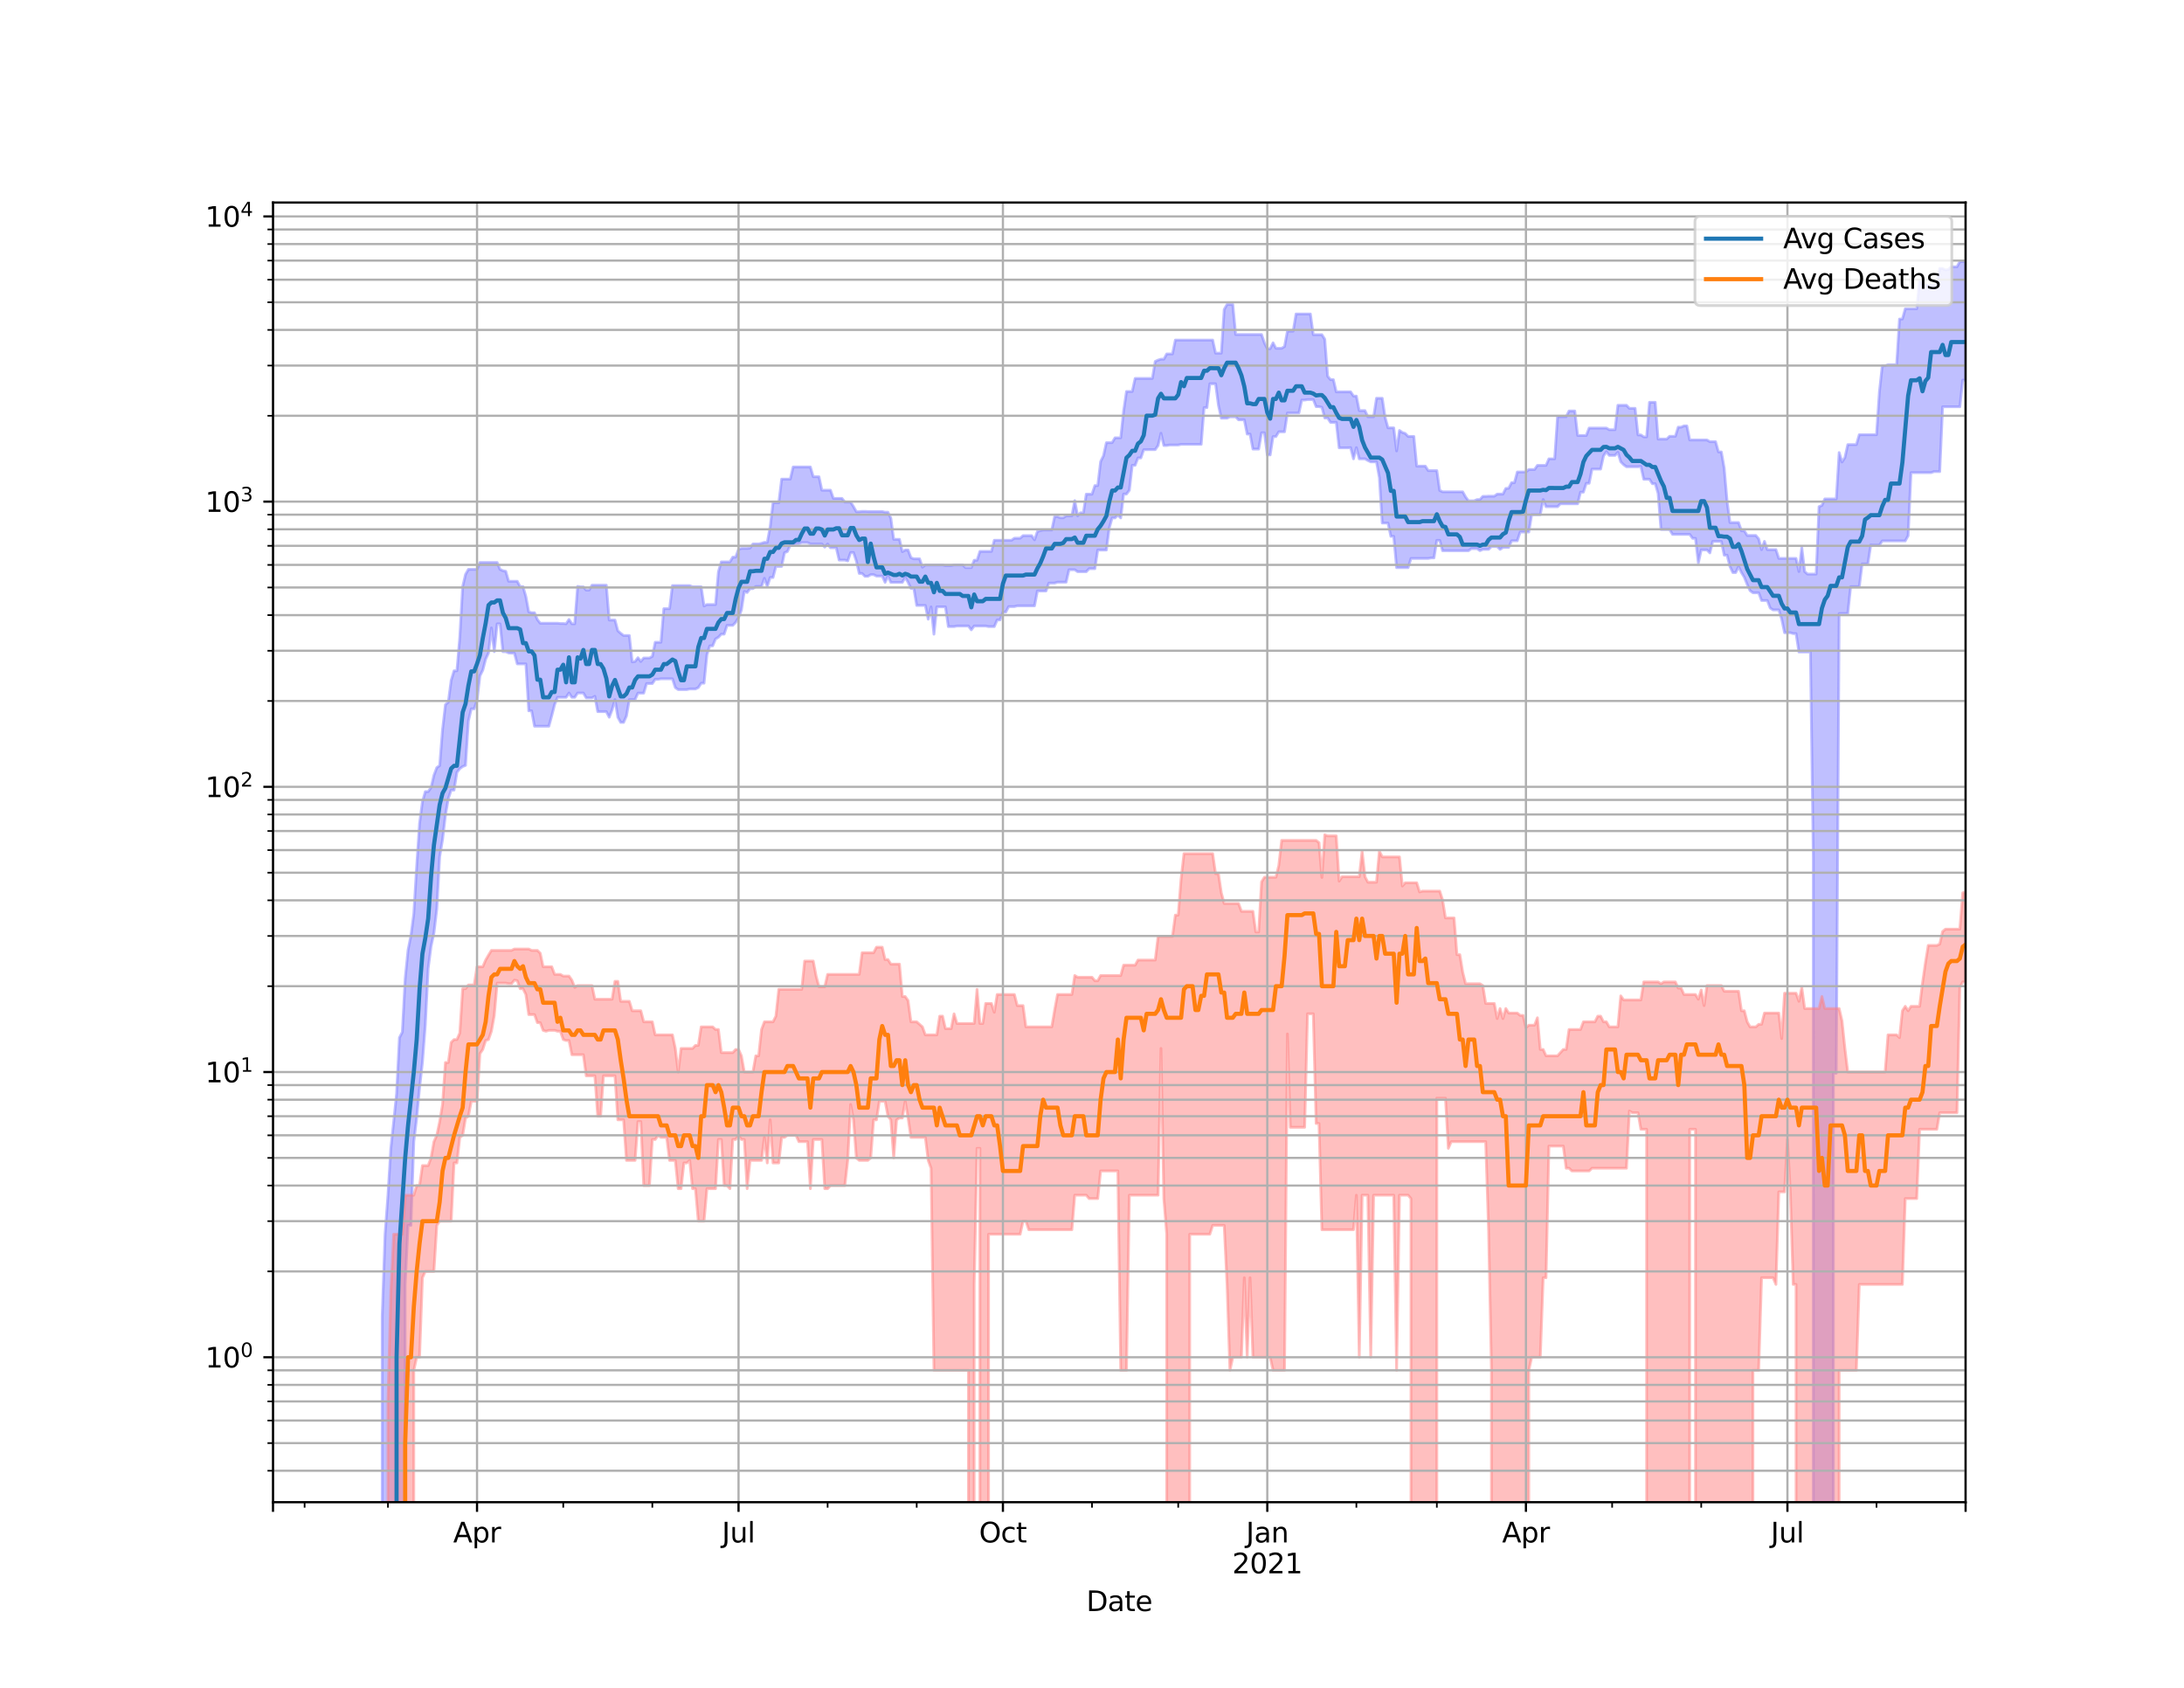 <?xml version="1.0" encoding="utf-8" standalone="no"?>
<!DOCTYPE svg PUBLIC "-//W3C//DTD SVG 1.1//EN"
  "http://www.w3.org/Graphics/SVG/1.1/DTD/svg11.dtd">
<svg height="612pt" version="1.1" viewBox="0 0 792 612" width="792pt" xmlns="http://www.w3.org/2000/svg" xmlns:xlink="http://www.w3.org/1999/xlink">
 <defs>
  <style type="text/css">*{stroke-linecap:butt;stroke-linejoin:round;}</style>
 </defs>
 <g id="figure_1">
  <g id="patch_1">
   <path d="M 0 612 
L 792 612 
L 792 0 
L 0 0 
z
" style="fill:#ffffff;"/>
  </g>
  <g id="axes_1">
   <g id="patch_2">
    <path d="M 99 544.68 
L 712.8 544.68 
L 712.8 73.44 
L 99 73.44 
z
" style="fill:#ffffff;"/>
   </g>
   <g id="PolyCollection_1">
    <path clip-path="url(#p68e2955192)" d="M 99 103906.327 
L 99 103906.327 
L 100.042 103906.327 
L 101.084 103906.327 
L 102.126 103906.327 
L 103.168 103906.327 
L 104.211 103906.327 
L 105.253 103906.327 
L 106.295 103906.327 
L 107.337 103906.327 
L 108.379 103906.327 
L 109.421 103906.327 
L 110.463 103906.327 
L 111.505 103906.327 
L 112.547 103906.327 
L 113.589 103906.327 
L 114.632 103906.327 
L 115.674 103906.327 
L 116.716 103906.327 
L 117.758 103906.327 
L 118.8 103906.327 
L 119.842 103906.327 
L 120.884 103906.327 
L 121.926 103906.327 
L 122.968 103906.327 
L 124.011 103906.327 
L 125.053 103906.327 
L 126.095 103906.327 
L 127.137 103906.327 
L 128.179 103906.327 
L 129.221 103906.327 
L 130.263 103906.327 
L 131.305 103906.327 
L 132.347 103906.327 
L 133.389 103906.327 
L 134.432 103906.327 
L 135.474 103906.327 
L 136.516 103906.327 
L 137.558 103906.327 
L 138.6 477.018 
L 139.642 447.52 
L 140.684 433.369 
L 141.726 416.389 
L 142.768 406.701 
L 143.811 396.546 
L 144.853 376.246 
L 145.895 374.25 
L 146.937 354.756 
L 147.979 344.44 
L 149.021 339.224 
L 150.063 331.31 
L 151.105 314.07 
L 152.147 298.582 
L 153.189 290.686 
L 154.232 287.041 
L 155.274 287.041 
L 156.316 285.571 
L 157.358 281.102 
L 158.4 278.326 
L 159.442 277.602 
L 160.484 264.502 
L 161.526 255.492 
L 162.568 254.599 
L 163.611 246.679 
L 164.653 243.224 
L 165.695 243.224 
L 166.737 231.044 
L 167.779 212.677 
L 168.821 208.274 
L 169.863 206.445 
L 170.905 206.445 
L 171.947 206.445 
L 172.989 206.445 
L 174.032 203.947 
L 175.074 203.947 
L 176.116 203.947 
L 177.158 203.947 
L 178.2 203.947 
L 179.242 203.947 
L 180.284 203.947 
L 181.326 206.445 
L 182.368 206.936 
L 183.411 207.148 
L 184.453 210.766 
L 185.495 210.766 
L 186.537 210.766 
L 187.579 210.766 
L 188.621 212.704 
L 189.663 212.704 
L 190.705 216.306 
L 191.747 221.876 
L 192.789 222.172 
L 193.832 222.172 
L 194.874 224.651 
L 195.916 225.974 
L 196.958 225.974 
L 198 225.974 
L 199.042 225.974 
L 200.084 225.974 
L 201.126 225.974 
L 202.168 225.974 
L 203.211 226.082 
L 204.253 226.082 
L 205.295 226.19 
L 206.337 224.616 
L 207.379 226.19 
L 208.421 226.19 
L 209.463 212.615 
L 210.505 212.802 
L 211.547 212.802 
L 212.589 213.971 
L 213.632 213.971 
L 214.674 212.19 
L 215.716 212.19 
L 216.758 212.19 
L 217.8 212.19 
L 218.842 212.19 
L 219.884 212.19 
L 220.926 224.826 
L 221.968 224.826 
L 223.011 224.826 
L 224.053 228.717 
L 225.095 229.644 
L 226.137 230.431 
L 227.179 230.431 
L 228.221 230.431 
L 229.263 239.998 
L 230.305 239.851 
L 231.347 238.469 
L 232.389 239.851 
L 233.432 238.58 
L 234.474 238.58 
L 235.516 238.58 
L 236.558 237.996 
L 237.6 232.879 
L 238.642 232.879 
L 239.684 232.879 
L 240.726 220.699 
L 241.768 220.699 
L 242.811 220.699 
L 243.853 212.331 
L 244.895 212.331 
L 245.937 212.331 
L 246.979 212.331 
L 248.021 212.331 
L 249.063 212.331 
L 250.105 212.331 
L 251.147 212.758 
L 252.189 212.758 
L 253.232 212.758 
L 254.274 212.758 
L 255.316 219.729 
L 256.358 219.2 
L 257.4 219.2 
L 258.442 219.2 
L 259.484 219.2 
L 260.526 207.291 
L 261.568 203.735 
L 262.611 203.735 
L 263.653 203.735 
L 264.695 203.735 
L 265.737 202.015 
L 266.779 202.015 
L 267.821 199.188 
L 268.863 198.852 
L 269.905 198.852 
L 270.947 198.852 
L 271.989 198.735 
L 273.032 197.243 
L 274.074 197.243 
L 275.116 197.243 
L 276.158 196.997 
L 277.2 196.653 
L 278.242 196.653 
L 279.284 191.085 
L 280.326 182.302 
L 281.368 182.302 
L 282.411 182.302 
L 283.453 173.717 
L 284.495 173.717 
L 285.537 173.717 
L 286.579 173.717 
L 287.621 169.322 
L 288.663 169.322 
L 289.705 169.322 
L 290.747 169.322 
L 291.789 169.322 
L 292.832 169.322 
L 293.874 169.322 
L 294.916 172.86 
L 295.958 172.86 
L 297 172.86 
L 298.042 177.745 
L 299.084 177.745 
L 300.126 177.745 
L 301.168 177.745 
L 302.211 180.712 
L 303.253 180.712 
L 304.295 180.712 
L 305.337 180.712 
L 306.379 182.044 
L 307.421 182.044 
L 308.463 182.044 
L 309.505 183.683 
L 310.547 185.544 
L 311.589 185.544 
L 312.632 185.417 
L 313.674 185.417 
L 314.716 185.476 
L 315.758 185.476 
L 316.8 185.476 
L 317.842 185.476 
L 318.884 185.476 
L 319.926 185.476 
L 320.968 185.724 
L 322.011 185.724 
L 323.053 187.889 
L 324.095 195.556 
L 325.137 195.556 
L 326.179 195.556 
L 327.221 200.041 
L 328.263 199.439 
L 329.305 199.439 
L 330.347 202.212 
L 331.389 202.616 
L 332.432 202.616 
L 333.474 202.616 
L 334.516 205.652 
L 335.558 204.866 
L 336.6 204.866 
L 337.642 204.866 
L 338.684 204.866 
L 339.726 204.866 
L 340.768 204.866 
L 341.811 204.844 
L 342.853 205.077 
L 343.895 205.077 
L 344.937 205.077 
L 345.979 204.844 
L 347.021 204.844 
L 348.063 204.844 
L 349.105 204.844 
L 350.147 205.828 
L 351.189 205.828 
L 352.232 205.828 
L 353.274 203.147 
L 354.316 203.147 
L 355.358 199.94 
L 356.4 199.94 
L 357.442 199.94 
L 358.484 199.94 
L 359.526 199.94 
L 360.568 195.898 
L 361.611 195.898 
L 362.653 195.898 
L 363.695 195.898 
L 364.737 195.898 
L 365.779 195.898 
L 366.821 195.898 
L 367.863 195.15 
L 368.905 195.15 
L 369.947 195.15 
L 370.989 194.218 
L 372.032 194.218 
L 373.074 194.218 
L 374.116 194.218 
L 375.158 195.733 
L 376.2 192.724 
L 377.242 192.4 
L 378.284 192.179 
L 379.326 192.179 
L 380.368 192.179 
L 381.411 192.179 
L 382.453 187.333 
L 383.495 187.333 
L 384.537 187.745 
L 385.579 187.745 
L 386.621 187.045 
L 387.663 187.045 
L 388.705 187.045 
L 389.747 181.52 
L 390.789 187.045 
L 391.832 185.94 
L 392.874 185.94 
L 393.916 179.181 
L 394.958 179.181 
L 396 179.181 
L 397.042 176.065 
L 398.084 176.065 
L 399.126 167.369 
L 400.168 165.245 
L 401.211 160.506 
L 402.253 160.506 
L 403.295 160.506 
L 404.337 158.753 
L 405.379 158.753 
L 406.421 158.753 
L 407.463 149.029 
L 408.505 141.96 
L 409.547 141.96 
L 410.589 141.96 
L 411.632 137.219 
L 412.674 137.219 
L 413.716 137.219 
L 414.758 137.219 
L 415.8 137.219 
L 416.842 137.219 
L 417.884 137.219 
L 418.926 131.048 
L 419.968 130.564 
L 421.011 130.243 
L 422.053 130.243 
L 423.095 128.341 
L 424.137 128.341 
L 425.179 128.341 
L 426.221 123.308 
L 427.263 123.308 
L 428.305 123.308 
L 429.347 123.308 
L 430.389 123.308 
L 431.432 123.308 
L 432.474 123.308 
L 433.516 123.308 
L 434.558 123.304 
L 435.6 123.304 
L 436.642 123.304 
L 437.684 123.304 
L 438.726 123.304 
L 439.768 123.304 
L 440.811 128.054 
L 441.853 128.054 
L 442.895 128.054 
L 443.937 112.205 
L 444.979 110.397 
L 446.021 110.397 
L 447.063 110.397 
L 448.105 121.294 
L 449.147 121.294 
L 450.189 121.294 
L 451.232 121.294 
L 452.274 121.294 
L 453.316 121.294 
L 454.358 121.294 
L 455.4 121.294 
L 456.442 121.294 
L 457.484 121.294 
L 458.526 124.305 
L 459.568 126.434 
L 460.611 126.434 
L 461.653 124.305 
L 462.695 126.288 
L 463.737 126.288 
L 464.779 126.288 
L 465.821 125.633 
L 466.863 120.088 
L 467.905 120.088 
L 468.947 120.088 
L 469.989 113.846 
L 471.032 113.846 
L 472.074 113.846 
L 473.116 113.846 
L 474.158 113.846 
L 475.2 113.846 
L 476.242 121.351 
L 477.284 121.351 
L 478.326 121.351 
L 479.368 121.351 
L 480.411 123.002 
L 481.453 136.404 
L 482.495 137.66 
L 483.537 137.66 
L 484.579 142.085 
L 485.621 142.085 
L 486.663 142.085 
L 487.705 142.072 
L 488.747 142.072 
L 489.789 142.072 
L 490.832 143.62 
L 491.874 143.62 
L 492.916 148.876 
L 493.958 148.876 
L 495 148.876 
L 496.042 151.128 
L 497.084 151.128 
L 498.126 151.128 
L 499.168 144.403 
L 500.211 144.403 
L 501.253 144.403 
L 502.295 151.346 
L 503.337 155.132 
L 504.379 155.132 
L 505.421 155.132 
L 506.463 163.5 
L 507.505 156.078 
L 508.547 156.82 
L 509.589 157.16 
L 510.632 158.238 
L 511.674 158.238 
L 512.716 158.238 
L 513.758 169.014 
L 514.8 169.014 
L 515.842 169.014 
L 516.884 169.014 
L 517.926 170.642 
L 518.968 170.642 
L 520.011 170.642 
L 521.053 170.642 
L 522.095 177.831 
L 523.137 178.326 
L 524.179 178.326 
L 525.221 178.326 
L 526.263 178.326 
L 527.305 178.326 
L 528.347 178.326 
L 529.389 178.326 
L 530.432 178.326 
L 531.474 180.19 
L 532.516 181.6 
L 533.558 181.6 
L 534.6 181.6 
L 535.642 181.134 
L 536.684 181.134 
L 537.726 179.983 
L 538.768 179.983 
L 539.811 179.905 
L 540.853 179.905 
L 541.895 179.905 
L 542.937 179.16 
L 543.979 179.16 
L 545.021 179.16 
L 546.063 177.103 
L 547.105 177.03 
L 548.147 175.02 
L 549.189 175.02 
L 550.232 171.138 
L 551.274 171.138 
L 552.316 171.138 
L 553.358 171.138 
L 554.4 170.245 
L 555.442 170.245 
L 556.484 170.245 
L 557.526 168.742 
L 558.568 168.742 
L 559.611 168.742 
L 560.653 168.742 
L 561.695 166.369 
L 562.737 166.369 
L 563.779 166.369 
L 564.821 151.101 
L 565.863 151.101 
L 566.905 151.101 
L 567.947 151.101 
L 568.989 149.025 
L 570.032 149.025 
L 571.074 149.025 
L 572.116 157.899 
L 573.158 157.899 
L 574.2 157.899 
L 575.242 157.899 
L 576.284 155.209 
L 577.326 155.209 
L 578.368 155.209 
L 579.411 155.209 
L 580.453 155.209 
L 581.495 155.209 
L 582.537 155.209 
L 583.579 155.816 
L 584.621 155.816 
L 585.663 155.816 
L 586.705 146.953 
L 587.747 146.953 
L 588.789 146.953 
L 589.832 146.953 
L 590.874 148.063 
L 591.916 148.063 
L 592.958 148.063 
L 594 157.702 
L 595.042 157.702 
L 596.084 158.408 
L 597.126 158.408 
L 598.168 145.869 
L 599.211 145.869 
L 600.253 145.869 
L 601.295 159.206 
L 602.337 159.206 
L 603.379 159.206 
L 604.421 159.206 
L 605.463 158.193 
L 606.505 158.193 
L 607.547 158.193 
L 608.589 154.886 
L 609.632 154.886 
L 610.674 154.423 
L 611.716 154.423 
L 612.758 159.529 
L 613.8 159.529 
L 614.842 159.529 
L 615.884 159.529 
L 616.926 159.529 
L 617.968 159.529 
L 619.011 159.529 
L 620.053 160.148 
L 621.095 160.148 
L 622.137 160.148 
L 623.179 163.868 
L 624.221 163.868 
L 625.263 169.728 
L 626.305 181.815 
L 627.347 189.467 
L 628.389 189.467 
L 629.432 189.467 
L 630.474 189.467 
L 631.516 192.456 
L 632.558 192.456 
L 633.6 194.159 
L 634.642 194.159 
L 635.684 194.159 
L 636.726 194.159 
L 637.768 195.398 
L 638.811 199.3 
L 639.853 196.299 
L 640.895 199.3 
L 641.937 199.3 
L 642.979 199.3 
L 644.021 199.3 
L 645.063 202.474 
L 646.105 202.474 
L 647.147 202.474 
L 648.189 202.474 
L 649.232 202.474 
L 650.274 202.474 
L 651.316 202.474 
L 652.358 207.251 
L 653.4 198.526 
L 654.442 207.251 
L 655.484 208.161 
L 656.526 208.161 
L 657.568 208.161 
L 658.611 208.161 
L 659.653 183.706 
L 660.695 183.273 
L 661.737 180.905 
L 662.779 180.905 
L 663.821 180.905 
L 664.863 180.905 
L 665.905 180.905 
L 666.947 164.091 
L 667.989 167.519 
L 669.032 165.914 
L 670.074 161.212 
L 671.116 161.212 
L 672.158 161.212 
L 673.2 161.212 
L 674.242 157.629 
L 675.284 157.629 
L 676.326 157.629 
L 677.368 157.629 
L 678.411 157.629 
L 679.453 157.629 
L 680.495 157.629 
L 681.537 142.109 
L 682.579 132.629 
L 683.621 132.629 
L 684.663 132.253 
L 685.705 132.253 
L 686.747 132.253 
L 687.789 132.253 
L 688.832 115.682 
L 689.874 115.682 
L 690.916 111.97 
L 691.958 111.97 
L 693 111.97 
L 694.042 111.97 
L 695.084 111.97 
L 696.126 101.553 
L 697.168 103.436 
L 698.211 103.436 
L 699.253 103.436 
L 700.295 103.436 
L 701.337 103.436 
L 702.379 103.436 
L 703.421 97.356 
L 704.463 97.356 
L 705.505 97.882 
L 706.547 97.737 
L 707.589 96.747 
L 708.632 96.747 
L 709.674 96.747 
L 710.716 94.86 
L 711.758 94.86 
L 712.8 94.86 
L 712.8 137.833 
L 712.8 137.833 
L 711.758 137.833 
L 710.716 147.485 
L 709.674 147.485 
L 708.632 147.485 
L 707.589 147.485 
L 706.547 147.485 
L 705.505 147.485 
L 704.463 147.485 
L 703.421 170.993 
L 702.379 170.993 
L 701.337 170.993 
L 700.295 171.379 
L 699.253 171.379 
L 698.211 171.379 
L 697.168 171.379 
L 696.126 171.379 
L 695.084 171.379 
L 694.042 171.379 
L 693 171.379 
L 691.958 194.236 
L 690.916 196.138 
L 689.874 196.138 
L 688.832 196.138 
L 687.789 196.138 
L 686.747 196.138 
L 685.705 196.138 
L 684.663 196.138 
L 683.621 196.138 
L 682.579 196.138 
L 681.537 197.663 
L 680.495 197.663 
L 679.453 197.663 
L 678.411 197.592 
L 677.368 204.456 
L 676.326 204.456 
L 675.284 204.456 
L 674.242 212.722 
L 673.2 212.722 
L 672.158 212.722 
L 671.116 212.722 
L 670.074 222.459 
L 669.032 222.459 
L 667.989 222.459 
L 666.947 222.459 
L 665.905 389.166 
L 664.863 389.166 
L 663.821 103906.327 
L 662.779 103906.327 
L 661.737 103906.327 
L 660.695 103906.327 
L 659.653 103906.327 
L 658.611 103906.327 
L 657.568 310.784 
L 656.526 236.411 
L 655.484 236.411 
L 654.442 236.411 
L 653.4 236.411 
L 652.358 236.411 
L 651.316 229.735 
L 650.274 229.735 
L 649.232 229.423 
L 648.189 229.423 
L 647.147 229.423 
L 646.105 224.465 
L 645.063 221.148 
L 644.021 221.148 
L 642.979 221.148 
L 641.937 220.465 
L 640.895 217.739 
L 639.853 217.739 
L 638.811 217.739 
L 637.768 214.935 
L 636.726 214.935 
L 635.684 214.935 
L 634.642 214.164 
L 633.6 211.926 
L 632.558 209.32 
L 631.516 207.608 
L 630.474 205.424 
L 629.432 207.608 
L 628.389 207.608 
L 627.347 205.424 
L 626.305 201.303 
L 625.263 201.303 
L 624.221 196.317 
L 623.179 196.317 
L 622.137 196.317 
L 621.095 196.317 
L 620.053 200.487 
L 619.011 199.4 
L 617.968 199.4 
L 616.926 199.4 
L 615.884 204.116 
L 614.842 195.198 
L 613.8 195.198 
L 612.758 193.754 
L 611.716 193.754 
L 610.674 193.754 
L 609.632 193.754 
L 608.589 193.754 
L 607.547 193.754 
L 606.505 193.754 
L 605.463 191.982 
L 604.421 191.982 
L 603.379 191.982 
L 602.337 191.982 
L 601.295 178.919 
L 600.253 175.391 
L 599.211 175.391 
L 598.168 173.773 
L 597.126 173.773 
L 596.084 173.773 
L 595.042 169.116 
L 594 169.251 
L 592.958 169.251 
L 591.916 169.251 
L 590.874 169.251 
L 589.832 169.251 
L 588.789 168.492 
L 587.747 167.454 
L 586.705 164.001 
L 585.663 165.128 
L 584.621 165.128 
L 583.579 165.128 
L 582.537 163.769 
L 581.495 165.311 
L 580.453 170.083 
L 579.411 170.083 
L 578.368 170.083 
L 577.326 170.083 
L 576.284 175.248 
L 575.242 175.248 
L 574.2 178.459 
L 573.158 178.459 
L 572.116 182.675 
L 571.074 182.675 
L 570.032 182.675 
L 568.989 182.675 
L 567.947 182.675 
L 566.905 182.675 
L 565.863 182.675 
L 564.821 183.729 
L 563.779 183.729 
L 562.737 183.729 
L 561.695 183.729 
L 560.653 183.729 
L 559.611 181.112 
L 558.568 186.599 
L 557.526 186.599 
L 556.484 186.599 
L 555.442 186.599 
L 554.4 192.919 
L 553.358 192.919 
L 552.316 192.919 
L 551.274 192.919 
L 550.232 196.095 
L 549.189 196.095 
L 548.147 196.095 
L 547.105 198.487 
L 546.063 198.487 
L 545.021 198.487 
L 543.979 199.194 
L 542.937 198.176 
L 541.895 198.176 
L 540.853 198.176 
L 539.811 199.194 
L 538.768 199.194 
L 537.726 199.194 
L 536.684 199.672 
L 535.642 198.931 
L 534.6 198.931 
L 533.558 198.931 
L 532.516 199.699 
L 531.474 199.699 
L 530.432 199.699 
L 529.389 199.699 
L 528.347 199.699 
L 527.305 199.699 
L 526.263 199.699 
L 525.221 199.686 
L 524.179 199.686 
L 523.137 199.686 
L 522.095 195.941 
L 521.053 195.941 
L 520.011 202.297 
L 518.968 202.297 
L 517.926 202.488 
L 516.884 202.488 
L 515.842 202.488 
L 514.8 202.488 
L 513.758 202.488 
L 512.716 202.488 
L 511.674 202.488 
L 510.632 205.828 
L 509.589 205.828 
L 508.547 205.828 
L 507.505 205.828 
L 506.463 205.828 
L 505.421 194.485 
L 504.379 194.485 
L 503.337 189.648 
L 502.295 189.648 
L 501.253 189.648 
L 500.211 173.148 
L 499.168 167.477 
L 498.126 167.477 
L 497.084 167.477 
L 496.042 166.977 
L 495 166.373 
L 493.958 166.373 
L 492.916 166.373 
L 491.874 162.308 
L 490.832 166.373 
L 489.789 162.308 
L 488.747 162.378 
L 487.705 162.378 
L 486.663 162.378 
L 485.621 162.378 
L 484.579 153.159 
L 483.537 153.159 
L 482.495 153.159 
L 481.453 151.56 
L 480.411 151.56 
L 479.368 147.681 
L 478.326 147.453 
L 477.284 147.453 
L 476.242 144.893 
L 475.2 144.893 
L 474.158 144.893 
L 473.116 145.059 
L 472.074 145.059 
L 471.032 149.743 
L 469.989 149.743 
L 468.947 149.743 
L 467.905 149.743 
L 466.863 149.743 
L 465.821 156.569 
L 464.779 156.569 
L 463.737 156.569 
L 462.695 158.301 
L 461.653 158.301 
L 460.611 164.955 
L 459.568 164.955 
L 458.526 156.936 
L 457.484 156.936 
L 456.442 162.837 
L 455.4 162.837 
L 454.358 162.837 
L 453.316 157.402 
L 452.274 157.402 
L 451.232 152.226 
L 450.189 152.226 
L 449.147 152.226 
L 448.105 151.137 
L 447.063 151.137 
L 446.021 151.137 
L 444.979 151.624 
L 443.937 151.624 
L 442.895 151.624 
L 441.853 146.989 
L 440.811 139.158 
L 439.768 139.158 
L 438.726 139.158 
L 437.684 147.799 
L 436.642 147.799 
L 435.6 161.119 
L 434.558 161.119 
L 433.516 161.119 
L 432.474 161.119 
L 431.432 161.119 
L 430.389 161.119 
L 429.347 161.119 
L 428.305 161.119 
L 427.263 161.348 
L 426.221 161.348 
L 425.179 161.348 
L 424.137 161.348 
L 423.095 161.536 
L 422.053 161.536 
L 421.011 157.101 
L 419.968 161.536 
L 418.926 163.025 
L 417.884 163.025 
L 416.842 163.025 
L 415.8 163.058 
L 414.758 163.058 
L 413.716 166.046 
L 412.674 166.046 
L 411.632 168.712 
L 410.589 168.712 
L 409.547 177.757 
L 408.505 179.138 
L 407.463 179.138 
L 406.421 187.792 
L 405.379 186.749 
L 404.337 187.792 
L 403.295 187.792 
L 402.253 191.484 
L 401.211 199.433 
L 400.168 199.433 
L 399.126 199.433 
L 398.084 199.433 
L 397.042 206.197 
L 396 206.197 
L 394.958 206.197 
L 393.916 207.298 
L 392.874 207.298 
L 391.832 207.298 
L 390.789 207.298 
L 389.747 206.592 
L 388.705 206.592 
L 387.663 206.592 
L 386.621 211.092 
L 385.579 211.092 
L 384.537 211.092 
L 383.495 211.092 
L 382.453 211.42 
L 381.411 211.42 
L 380.368 211.42 
L 379.326 214.284 
L 378.284 214.284 
L 377.242 214.284 
L 376.2 214.284 
L 375.158 219.666 
L 374.116 219.666 
L 373.074 219.666 
L 372.032 219.666 
L 370.989 219.666 
L 369.947 219.666 
L 368.905 219.666 
L 367.863 219.948 
L 366.821 219.948 
L 365.779 219.948 
L 364.737 221.93 
L 363.695 221.93 
L 362.653 224.779 
L 361.611 224.779 
L 360.568 227.201 
L 359.526 227.201 
L 358.484 227.201 
L 357.442 226.98 
L 356.4 226.98 
L 355.358 226.98 
L 354.316 226.98 
L 353.274 226.98 
L 352.232 228.374 
L 351.189 226.98 
L 350.147 226.98 
L 349.105 226.98 
L 348.063 226.98 
L 347.021 226.98 
L 345.979 227.201 
L 344.937 227.201 
L 343.895 227.201 
L 342.853 220.043 
L 341.811 220.043 
L 340.768 220.043 
L 339.726 220.043 
L 338.684 229.957 
L 337.642 220.043 
L 336.6 224.512 
L 335.558 219.531 
L 334.516 219.531 
L 333.474 219.531 
L 332.432 219.531 
L 331.389 213.342 
L 330.347 213.342 
L 329.305 211.17 
L 328.263 209.329 
L 327.221 211.17 
L 326.179 211.17 
L 325.137 211.17 
L 324.095 211.17 
L 323.053 211.17 
L 322.011 208.884 
L 320.968 211.17 
L 319.926 208.884 
L 318.884 208.884 
L 317.842 208.884 
L 316.8 208.363 
L 315.758 208.363 
L 314.716 208.974 
L 313.674 208.974 
L 312.632 207.928 
L 311.589 207.928 
L 310.547 203.393 
L 309.505 200.351 
L 308.463 200.351 
L 307.421 203.393 
L 306.379 203.075 
L 305.337 203.075 
L 304.295 203.075 
L 303.253 198.617 
L 302.211 198.617 
L 301.168 198.617 
L 300.126 197.243 
L 299.084 198.377 
L 298.042 197.243 
L 297 197.243 
L 295.958 197.243 
L 294.916 197.243 
L 293.874 197.243 
L 292.832 196.747 
L 291.789 196.747 
L 290.747 196.747 
L 289.705 197.168 
L 288.663 197.168 
L 287.621 197.682 
L 286.579 197.682 
L 285.537 199.98 
L 284.495 200.419 
L 283.453 205.371 
L 282.411 205.371 
L 281.368 205.371 
L 280.326 209.403 
L 279.284 209.403 
L 278.242 212.651 
L 277.2 209.703 
L 276.158 212.651 
L 275.116 212.651 
L 274.074 212.651 
L 273.032 213.423 
L 271.989 213.423 
L 270.947 214.841 
L 269.905 214.478 
L 268.863 221.159 
L 267.821 223.958 
L 266.779 225.663 
L 265.737 226.748 
L 264.695 226.748 
L 263.653 226.748 
L 262.611 229.931 
L 261.568 229.931 
L 260.526 231.057 
L 259.484 231.679 
L 258.442 234.184 
L 257.4 234.184 
L 256.358 237.405 
L 255.316 247.718 
L 254.274 247.718 
L 253.232 249.321 
L 252.189 249.808 
L 251.147 249.808 
L 250.105 249.808 
L 249.063 250.053 
L 248.021 250.053 
L 246.979 250.053 
L 245.937 250.053 
L 244.895 249.321 
L 243.853 246.132 
L 242.811 246.132 
L 241.768 246.132 
L 240.726 246.132 
L 239.684 246.132 
L 238.642 246.301 
L 237.6 246.301 
L 236.558 247.854 
L 235.516 247.854 
L 234.474 247.854 
L 233.432 251.321 
L 232.389 251.321 
L 231.347 251.321 
L 230.305 253.657 
L 229.263 253.657 
L 228.221 253.657 
L 227.179 259.606 
L 226.137 261.947 
L 225.095 261.947 
L 224.053 260.065 
L 223.011 253.657 
L 221.968 257.405 
L 220.926 260.065 
L 219.884 258.037 
L 218.842 258.037 
L 217.8 258.037 
L 216.758 258.037 
L 215.716 252.473 
L 214.674 253.061 
L 213.632 253.061 
L 212.589 253.061 
L 211.547 251.279 
L 210.505 251.279 
L 209.463 251.279 
L 208.421 252.864 
L 207.379 252.864 
L 206.337 251.279 
L 205.295 252.864 
L 204.253 252.864 
L 203.211 252.864 
L 202.168 252.864 
L 201.126 255.469 
L 200.084 259.53 
L 199.042 263.33 
L 198 263.33 
L 196.958 263.33 
L 195.916 263.33 
L 194.874 263.33 
L 193.832 263.33 
L 192.789 257.744 
L 191.747 257.744 
L 190.705 240.725 
L 189.663 240.725 
L 188.621 240.725 
L 187.579 240.725 
L 186.537 236.821 
L 185.495 236.821 
L 184.453 236.76 
L 183.411 236.29 
L 182.368 236.29 
L 181.326 226.214 
L 180.284 226.214 
L 179.242 236.29 
L 178.2 227.672 
L 177.158 236.76 
L 176.116 238.994 
L 175.074 243.013 
L 174.032 245.092 
L 172.989 254.013 
L 171.947 257.021 
L 170.905 257.021 
L 169.863 261.39 
L 168.821 277.526 
L 167.779 277.943 
L 166.737 278.712 
L 165.695 280.051 
L 164.653 286.484 
L 163.611 286.484 
L 162.568 289.586 
L 161.526 295.604 
L 160.484 304.441 
L 159.442 310.626 
L 158.4 329.592 
L 157.358 338.338 
L 156.316 343.119 
L 155.274 351.112 
L 154.232 371.719 
L 153.189 385.259 
L 152.147 394.456 
L 151.105 405.38 
L 150.063 413.961 
L 149.021 444.311 
L 147.979 444.311 
L 146.937 465.73 
L 145.895 103906.327 
L 144.853 103906.327 
L 143.811 103906.327 
L 142.768 103906.327 
L 141.726 103906.327 
L 140.684 103906.327 
L 139.642 103906.327 
L 138.6 103906.327 
L 137.558 103906.327 
L 136.516 103906.327 
L 135.474 103906.327 
L 134.432 103906.327 
L 133.389 103906.327 
L 132.347 103906.327 
L 131.305 103906.327 
L 130.263 103906.327 
L 129.221 103906.327 
L 128.179 103906.327 
L 127.137 103906.327 
L 126.095 103906.327 
L 125.053 103906.327 
L 124.011 103906.327 
L 122.968 103906.327 
L 121.926 103906.327 
L 120.884 103906.327 
L 119.842 103906.327 
L 118.8 103906.327 
L 117.758 103906.327 
L 116.716 103906.327 
L 115.674 103906.327 
L 114.632 103906.327 
L 113.589 103906.327 
L 112.547 103906.327 
L 111.505 103906.327 
L 110.463 103906.327 
L 109.421 103906.327 
L 108.379 103906.327 
L 107.337 103906.327 
L 106.295 103906.327 
L 105.253 103906.327 
L 104.211 103906.327 
L 103.168 103906.327 
L 102.126 103906.327 
L 101.084 103906.327 
L 100.042 103906.327 
L 99 103906.327 
z
" style="fill:#8080ff;fill-opacity:0.5;stroke:#8080ff;stroke-opacity:0.5;"/>
   </g>
   <g id="PolyCollection_2">
    <path clip-path="url(#p68e2955192)" d="M 99 103906.327 
L 99 103906.327 
L 100.042 103906.327 
L 101.084 103906.327 
L 102.126 103906.327 
L 103.168 103906.327 
L 104.211 103906.327 
L 105.253 103906.327 
L 106.295 103906.327 
L 107.337 103906.327 
L 108.379 103906.327 
L 109.421 103906.327 
L 110.463 103906.327 
L 111.505 103906.327 
L 112.547 103906.327 
L 113.589 103906.327 
L 114.632 103906.327 
L 115.674 103906.327 
L 116.716 103906.327 
L 117.758 103906.327 
L 118.8 103906.327 
L 119.842 103906.327 
L 120.884 103906.327 
L 121.926 103906.327 
L 122.968 103906.327 
L 124.011 103906.327 
L 125.053 103906.327 
L 126.095 103906.327 
L 127.137 103906.327 
L 128.179 103906.327 
L 129.221 103906.327 
L 130.263 103906.327 
L 131.305 103906.327 
L 132.347 103906.327 
L 133.389 103906.327 
L 134.432 103906.327 
L 135.474 103906.327 
L 136.516 103906.327 
L 137.558 103906.327 
L 138.6 103906.327 
L 139.642 103906.327 
L 140.684 508.148 
L 141.726 468.298 
L 142.768 447.52 
L 143.811 447.52 
L 144.853 447.52 
L 145.895 447.52 
L 146.937 433.369 
L 147.979 433.369 
L 149.021 433.369 
L 150.063 433.369 
L 151.105 429.868 
L 152.147 429.868 
L 153.189 422.625 
L 154.232 422.625 
L 155.274 422.625 
L 156.316 419.846 
L 157.358 413.961 
L 158.4 411.657 
L 159.442 406.701 
L 160.484 400.453 
L 161.526 385.259 
L 162.568 385.259 
L 163.611 377.98 
L 164.653 376.932 
L 165.695 376.932 
L 166.737 374.576 
L 167.779 358.492 
L 168.821 358.492 
L 169.863 357.137 
L 170.905 357.137 
L 171.947 357.137 
L 172.989 350.533 
L 174.032 350.533 
L 175.074 350.533 
L 176.116 348.105 
L 177.158 346.322 
L 178.2 344.608 
L 179.242 344.608 
L 180.284 344.608 
L 181.326 344.608 
L 182.368 344.608 
L 183.411 344.608 
L 184.453 344.608 
L 185.495 344.608 
L 186.537 344.106 
L 187.579 344.106 
L 188.621 344.106 
L 189.663 344.106 
L 190.705 344.106 
L 191.747 344.106 
L 192.789 344.608 
L 193.832 344.608 
L 194.874 344.608 
L 195.916 345.628 
L 196.958 350.533 
L 198 350.533 
L 199.042 350.533 
L 200.084 350.533 
L 201.126 353.304 
L 202.168 353.304 
L 203.211 353.304 
L 204.253 353.92 
L 205.295 353.92 
L 206.337 353.92 
L 207.379 355.393 
L 208.421 358.036 
L 209.463 357.36 
L 210.505 357.36 
L 211.547 357.36 
L 212.589 357.36 
L 213.632 357.36 
L 214.674 357.36 
L 215.716 362.316 
L 216.758 362.316 
L 217.8 362.316 
L 218.842 362.316 
L 219.884 362.316 
L 220.926 362.316 
L 221.968 362.316 
L 223.011 355.823 
L 224.053 355.823 
L 225.095 363.071 
L 226.137 363.071 
L 227.179 363.071 
L 228.221 363.071 
L 229.263 366.497 
L 230.305 366.497 
L 231.347 366.497 
L 232.389 366.497 
L 233.432 370.505 
L 234.474 370.505 
L 235.516 370.505 
L 236.558 370.505 
L 237.6 375.237 
L 238.642 375.237 
L 239.684 375.237 
L 240.726 375.237 
L 241.768 375.237 
L 242.811 375.237 
L 243.853 375.237 
L 244.895 380.154 
L 245.937 388.715 
L 246.979 380.154 
L 248.021 380.154 
L 249.063 380.154 
L 250.105 380.154 
L 251.147 380.154 
L 252.189 379.054 
L 253.232 379.054 
L 254.274 372.338 
L 255.316 372.338 
L 256.358 372.338 
L 257.4 372.338 
L 258.442 372.338 
L 259.484 373.284 
L 260.526 373.284 
L 261.568 381.664 
L 262.611 381.664 
L 263.653 381.664 
L 264.695 381.664 
L 265.737 381.664 
L 266.779 380.527 
L 267.821 380.527 
L 268.863 382.83 
L 269.905 388.715 
L 270.947 388.715 
L 271.989 388.715 
L 273.032 388.715 
L 274.074 382.83 
L 275.116 382.83 
L 276.158 373.284 
L 277.2 370.505 
L 278.242 370.505 
L 279.284 370.505 
L 280.326 370.505 
L 281.368 368.456 
L 282.411 358.721 
L 283.453 358.721 
L 284.495 358.721 
L 285.537 358.721 
L 286.579 358.721 
L 287.621 358.721 
L 288.663 358.721 
L 289.705 358.721 
L 290.747 358.721 
L 291.789 348.47 
L 292.832 348.47 
L 293.874 348.47 
L 294.916 348.47 
L 295.958 353.92 
L 297 357.809 
L 298.042 357.809 
L 299.084 357.809 
L 300.126 353.304 
L 301.168 353.304 
L 302.211 353.304 
L 303.253 353.304 
L 304.295 353.304 
L 305.337 353.304 
L 306.379 353.304 
L 307.421 353.304 
L 308.463 353.304 
L 309.505 353.304 
L 310.547 353.304 
L 311.589 353.304 
L 312.632 345.457 
L 313.674 345.457 
L 314.716 345.457 
L 315.758 345.457 
L 316.8 345.457 
L 317.842 343.445 
L 318.884 343.445 
L 319.926 343.445 
L 320.968 347.923 
L 322.011 347.923 
L 323.053 349.583 
L 324.095 349.583 
L 325.137 349.583 
L 326.179 349.583 
L 327.221 361.329 
L 328.263 361.329 
L 329.305 362.818 
L 330.347 370.505 
L 331.389 370.505 
L 332.432 370.505 
L 333.474 371.412 
L 334.516 372.338 
L 335.558 375.237 
L 336.6 375.237 
L 337.642 375.237 
L 338.684 375.237 
L 339.726 375.237 
L 340.768 368.456 
L 341.811 368.456 
L 342.853 372.966 
L 343.895 372.966 
L 344.937 372.966 
L 345.979 367.606 
L 347.021 371.108 
L 348.063 371.108 
L 349.105 371.108 
L 350.147 371.108 
L 351.189 371.108 
L 352.232 371.108 
L 353.274 371.108 
L 354.316 358.721 
L 355.358 371.108 
L 356.4 371.108 
L 357.442 363.839 
L 358.484 363.839 
L 359.526 363.839 
L 360.568 367.048 
L 361.611 360.603 
L 362.653 360.603 
L 363.695 360.603 
L 364.737 360.603 
L 365.779 360.603 
L 366.821 360.603 
L 367.863 360.603 
L 368.905 364.62 
L 369.947 364.62 
L 370.989 364.62 
L 372.032 372.338 
L 373.074 372.338 
L 374.116 372.338 
L 375.158 372.338 
L 376.2 372.338 
L 377.242 372.338 
L 378.284 372.338 
L 379.326 372.338 
L 380.368 372.338 
L 381.411 372.338 
L 382.453 366.224 
L 383.495 360.603 
L 384.537 360.603 
L 385.579 360.603 
L 386.621 360.603 
L 387.663 360.603 
L 388.705 360.603 
L 389.747 353.714 
L 390.789 354.336 
L 391.832 354.336 
L 392.874 354.336 
L 393.916 354.336 
L 394.958 354.336 
L 396 354.336 
L 397.042 355.607 
L 398.084 355.607 
L 399.126 353.714 
L 400.168 353.714 
L 401.211 353.714 
L 402.253 353.714 
L 403.295 353.714 
L 404.337 353.714 
L 405.379 353.714 
L 406.421 353.714 
L 407.463 349.961 
L 408.505 349.961 
L 409.547 349.961 
L 410.589 349.961 
L 411.632 349.961 
L 412.674 348.105 
L 413.716 348.105 
L 414.758 348.105 
L 415.8 348.105 
L 416.842 348.105 
L 417.884 348.105 
L 418.926 348.105 
L 419.968 339.524 
L 421.011 339.524 
L 422.053 339.524 
L 423.095 339.524 
L 424.137 339.524 
L 425.179 339.524 
L 426.221 331.814 
L 427.263 331.814 
L 428.305 318.735 
L 429.347 309.534 
L 430.389 309.534 
L 431.432 309.534 
L 432.474 309.534 
L 433.516 309.534 
L 434.558 309.534 
L 435.6 309.534 
L 436.642 309.534 
L 437.684 309.534 
L 438.726 309.534 
L 439.768 309.534 
L 440.811 316.792 
L 441.853 316.792 
L 442.895 323.731 
L 443.937 327.591 
L 444.979 327.591 
L 446.021 327.591 
L 447.063 327.591 
L 448.105 327.591 
L 449.147 327.591 
L 450.189 330.443 
L 451.232 330.443 
L 452.274 330.443 
L 453.316 330.443 
L 454.358 330.443 
L 455.4 337.901 
L 456.442 337.901 
L 457.484 319.788 
L 458.526 318.078 
L 459.568 318.078 
L 460.611 318.078 
L 461.653 318.078 
L 462.695 318.078 
L 463.737 313.815 
L 464.779 304.717 
L 465.821 304.717 
L 466.863 304.717 
L 467.905 304.717 
L 468.947 304.717 
L 469.989 304.717 
L 471.032 304.717 
L 472.074 304.717 
L 473.116 304.717 
L 474.158 304.717 
L 475.2 304.717 
L 476.242 304.717 
L 477.284 304.717 
L 478.326 305.556 
L 479.368 318.172 
L 480.411 302.688 
L 481.453 303.087 
L 482.495 303.087 
L 483.537 303.087 
L 484.579 303.087 
L 485.621 319.498 
L 486.663 317.892 
L 487.705 317.892 
L 488.747 317.892 
L 489.789 317.892 
L 490.832 317.892 
L 491.874 317.892 
L 492.916 317.892 
L 493.958 308.619 
L 495 317.892 
L 496.042 319.885 
L 497.084 319.885 
L 498.126 319.885 
L 499.168 319.885 
L 500.211 308.619 
L 501.253 310.705 
L 502.295 310.705 
L 503.337 310.705 
L 504.379 310.705 
L 505.421 310.705 
L 506.463 310.705 
L 507.505 310.705 
L 508.547 321.263 
L 509.589 320.079 
L 510.632 320.079 
L 511.674 320.079 
L 512.716 320.079 
L 513.758 320.079 
L 514.8 323.415 
L 515.842 323.101 
L 516.884 323.101 
L 517.926 323.101 
L 518.968 323.101 
L 520.011 323.101 
L 521.053 323.101 
L 522.095 323.101 
L 523.137 326.341 
L 524.179 332.837 
L 525.221 332.837 
L 526.263 332.837 
L 527.305 332.837 
L 528.347 346.148 
L 529.389 346.148 
L 530.432 352.494 
L 531.474 356.695 
L 532.516 356.695 
L 533.558 356.695 
L 534.6 356.695 
L 535.642 356.695 
L 536.684 356.695 
L 537.726 357.36 
L 538.768 363.839 
L 539.811 363.839 
L 540.853 363.839 
L 541.895 363.839 
L 542.937 369.323 
L 543.979 365.683 
L 545.021 369.323 
L 546.063 365.683 
L 547.105 367.326 
L 548.147 367.326 
L 549.189 367.326 
L 550.232 367.326 
L 551.274 368.171 
L 552.316 368.171 
L 553.358 372.651 
L 554.4 371.719 
L 555.442 371.719 
L 556.484 371.719 
L 557.526 369.032 
L 558.568 380.527 
L 559.611 380.527 
L 560.653 382.83 
L 561.695 382.83 
L 562.737 382.83 
L 563.779 382.83 
L 564.821 382.83 
L 565.863 381.664 
L 566.905 380.527 
L 567.947 380.527 
L 568.989 373.284 
L 570.032 373.284 
L 571.074 373.284 
L 572.116 373.284 
L 573.158 373.284 
L 574.2 370.505 
L 575.242 370.505 
L 576.284 370.505 
L 577.326 370.505 
L 578.368 370.505 
L 579.411 368.456 
L 580.453 368.456 
L 581.495 370.505 
L 582.537 370.505 
L 583.579 372.338 
L 584.621 372.338 
L 585.663 372.338 
L 586.705 372.338 
L 587.747 361.086 
L 588.789 362.566 
L 589.832 362.566 
L 590.874 362.566 
L 591.916 362.566 
L 592.958 362.566 
L 594 362.566 
L 595.042 362.566 
L 596.084 356.039 
L 597.126 356.039 
L 598.168 356.039 
L 599.211 356.039 
L 600.253 356.039 
L 601.295 356.039 
L 602.337 356.695 
L 603.379 356.039 
L 604.421 356.039 
L 605.463 356.039 
L 606.505 356.039 
L 607.547 356.039 
L 608.589 358.263 
L 609.632 358.263 
L 610.674 360.603 
L 611.716 360.603 
L 612.758 360.603 
L 613.8 360.603 
L 614.842 360.603 
L 615.884 362.316 
L 616.926 358.952 
L 617.968 364.62 
L 619.011 357.36 
L 620.053 357.36 
L 621.095 357.36 
L 622.137 357.36 
L 623.179 357.36 
L 624.221 357.36 
L 625.263 359.418 
L 626.305 359.418 
L 627.347 359.418 
L 628.389 359.418 
L 629.432 359.418 
L 630.474 359.418 
L 631.516 366.497 
L 632.558 366.497 
L 633.6 370.505 
L 634.642 372.338 
L 635.684 372.338 
L 636.726 372.338 
L 637.768 371.412 
L 638.811 371.412 
L 639.853 367.326 
L 640.895 367.326 
L 641.937 367.326 
L 642.979 367.326 
L 644.021 367.326 
L 645.063 367.326 
L 646.105 376.588 
L 647.147 360.125 
L 648.189 360.125 
L 649.232 360.125 
L 650.274 360.125 
L 651.316 360.125 
L 652.358 363.071 
L 653.4 358.036 
L 654.442 365.683 
L 655.484 365.683 
L 656.526 365.683 
L 657.568 365.683 
L 658.611 365.683 
L 659.653 365.683 
L 660.695 361.329 
L 661.737 365.683 
L 662.779 365.683 
L 663.821 365.683 
L 664.863 365.683 
L 665.905 365.683 
L 666.947 365.683 
L 667.989 370.206 
L 669.032 380.154 
L 670.074 388.715 
L 671.116 388.715 
L 672.158 388.715 
L 673.2 388.715 
L 674.242 388.715 
L 675.284 388.715 
L 676.326 388.715 
L 677.368 388.715 
L 678.411 388.715 
L 679.453 388.715 
L 680.495 388.715 
L 681.537 388.715 
L 682.579 388.715 
L 683.621 388.715 
L 684.663 375.237 
L 685.705 375.237 
L 686.747 375.237 
L 687.789 375.237 
L 688.832 376.246 
L 689.874 366.497 
L 690.916 364.883 
L 691.958 366.497 
L 693 364.883 
L 694.042 364.883 
L 695.084 364.883 
L 696.126 364.883 
L 697.168 356.475 
L 698.211 349.209 
L 699.253 342.794 
L 700.295 342.794 
L 701.337 342.794 
L 702.379 342.794 
L 703.421 342.312 
L 704.463 337.757 
L 705.505 336.898 
L 706.547 336.898 
L 707.589 336.898 
L 708.632 336.898 
L 709.674 336.898 
L 710.716 336.898 
L 711.758 323.731 
L 712.8 323.415 
L 712.8 356.039 
L 712.8 356.039 
L 711.758 356.039 
L 710.716 358.036 
L 709.674 403.469 
L 708.632 403.469 
L 707.589 403.469 
L 706.547 403.469 
L 705.505 403.469 
L 704.463 403.469 
L 703.421 403.469 
L 702.379 409.466 
L 701.337 409.466 
L 700.295 409.466 
L 699.253 409.466 
L 698.211 409.466 
L 697.168 409.466 
L 696.126 409.466 
L 695.084 434.6 
L 694.042 434.6 
L 693 434.6 
L 691.958 434.6 
L 690.916 434.6 
L 689.874 465.73 
L 688.832 465.73 
L 687.789 465.73 
L 686.747 465.73 
L 685.705 465.73 
L 684.663 465.73 
L 683.621 465.73 
L 682.579 465.73 
L 681.537 465.73 
L 680.495 465.73 
L 679.453 465.73 
L 678.411 465.73 
L 677.368 465.73 
L 676.326 465.73 
L 675.284 465.73 
L 674.242 465.73 
L 673.2 496.861 
L 672.158 496.861 
L 671.116 496.861 
L 670.074 496.861 
L 669.032 496.861 
L 667.989 496.861 
L 666.947 496.861 
L 665.905 103906.327 
L 664.863 103906.327 
L 663.821 103906.327 
L 662.779 103906.327 
L 661.737 103906.327 
L 660.695 103906.327 
L 659.653 103906.327 
L 658.611 103906.327 
L 657.568 103906.327 
L 656.526 103906.327 
L 655.484 103906.327 
L 654.442 103906.327 
L 653.4 103906.327 
L 652.358 103906.327 
L 651.316 465.73 
L 650.274 465.73 
L 649.232 432.171 
L 648.189 413.18 
L 647.147 432.171 
L 646.105 432.171 
L 645.063 432.171 
L 644.021 465.73 
L 642.979 463.302 
L 641.937 463.302 
L 640.895 463.302 
L 639.853 463.302 
L 638.811 463.302 
L 637.768 496.861 
L 636.726 496.861 
L 635.684 496.861 
L 634.642 103906.327 
L 633.6 103906.327 
L 632.558 103906.327 
L 631.516 103906.327 
L 630.474 103906.327 
L 629.432 103906.327 
L 628.389 103906.327 
L 627.347 103906.327 
L 626.305 103906.327 
L 625.263 103906.327 
L 624.221 103906.327 
L 623.179 103906.327 
L 622.137 103906.327 
L 621.095 103906.327 
L 620.053 103906.327 
L 619.011 103906.327 
L 617.968 103906.327 
L 616.926 103906.327 
L 615.884 103906.327 
L 614.842 409.466 
L 613.8 409.466 
L 612.758 409.466 
L 611.716 103906.327 
L 610.674 103906.327 
L 609.632 103906.327 
L 608.589 103906.327 
L 607.547 103906.327 
L 606.505 103906.327 
L 605.463 103906.327 
L 604.421 103906.327 
L 603.379 103906.327 
L 602.337 103906.327 
L 601.295 103906.327 
L 600.253 103906.327 
L 599.211 103906.327 
L 598.168 103906.327 
L 597.126 409.466 
L 596.084 409.466 
L 595.042 409.466 
L 594 403.469 
L 592.958 403.469 
L 591.916 403.469 
L 590.874 402.849 
L 589.832 423.591 
L 588.789 423.591 
L 587.747 423.591 
L 586.705 423.591 
L 585.663 423.591 
L 584.621 423.591 
L 583.579 423.591 
L 582.537 423.591 
L 581.495 423.591 
L 580.453 423.591 
L 579.411 423.591 
L 578.368 423.591 
L 577.326 423.591 
L 576.284 424.578 
L 575.242 424.578 
L 574.2 424.578 
L 573.158 424.578 
L 572.116 424.578 
L 571.074 424.578 
L 570.032 424.578 
L 568.989 423.591 
L 567.947 423.591 
L 566.905 415.565 
L 565.863 415.565 
L 564.821 415.565 
L 563.779 415.565 
L 562.737 415.565 
L 561.695 415.565 
L 560.653 463.302 
L 559.611 463.302 
L 558.568 492.129 
L 557.526 492.129 
L 556.484 492.129 
L 555.442 492.129 
L 554.4 496.861 
L 553.358 103906.327 
L 552.316 103906.327 
L 551.274 103906.327 
L 550.232 103906.327 
L 549.189 103906.327 
L 548.147 103906.327 
L 547.105 103906.327 
L 546.063 103906.327 
L 545.021 103906.327 
L 543.979 103906.327 
L 542.937 103906.327 
L 541.895 103906.327 
L 540.853 496.861 
L 539.811 445.887 
L 538.768 413.961 
L 537.726 413.961 
L 536.684 413.961 
L 535.642 413.961 
L 534.6 413.961 
L 533.558 413.961 
L 532.516 413.961 
L 531.474 413.961 
L 530.432 413.961 
L 529.389 413.961 
L 528.347 413.961 
L 527.305 413.961 
L 526.263 413.961 
L 525.221 416.389 
L 524.179 398.179 
L 523.137 398.179 
L 522.095 398.179 
L 521.053 398.179 
L 520.011 103906.327 
L 518.968 103906.327 
L 517.926 103906.327 
L 516.884 103906.327 
L 515.842 103906.327 
L 514.8 103906.327 
L 513.758 103906.327 
L 512.716 103906.327 
L 511.674 434.6 
L 510.632 433.369 
L 509.589 433.369 
L 508.547 433.369 
L 507.505 433.369 
L 506.463 496.861 
L 505.421 433.369 
L 504.379 433.369 
L 503.337 433.369 
L 502.295 433.369 
L 501.253 433.369 
L 500.211 433.369 
L 499.168 433.369 
L 498.126 433.369 
L 497.084 492.129 
L 496.042 433.369 
L 495 433.369 
L 493.958 433.369 
L 492.916 492.129 
L 491.874 433.369 
L 490.832 445.887 
L 489.789 445.887 
L 488.747 445.887 
L 487.705 445.887 
L 486.663 445.887 
L 485.621 445.887 
L 484.579 445.887 
L 483.537 445.887 
L 482.495 445.887 
L 481.453 445.887 
L 480.411 445.887 
L 479.368 445.887 
L 478.326 407.377 
L 477.284 407.377 
L 476.242 367.606 
L 475.2 367.606 
L 474.158 367.606 
L 473.116 408.759 
L 472.074 408.759 
L 471.032 408.759 
L 469.989 408.759 
L 468.947 408.759 
L 467.905 408.759 
L 466.863 374.905 
L 465.821 496.861 
L 464.779 496.861 
L 463.737 496.861 
L 462.695 496.861 
L 461.653 496.861 
L 460.611 492.129 
L 459.568 492.129 
L 458.526 492.129 
L 457.484 492.129 
L 456.442 492.129 
L 455.4 492.129 
L 454.358 492.129 
L 453.316 463.302 
L 452.274 492.129 
L 451.232 463.302 
L 450.189 492.129 
L 449.147 492.129 
L 448.105 492.129 
L 447.063 492.129 
L 446.021 496.861 
L 444.979 465.73 
L 443.937 444.311 
L 442.895 444.311 
L 441.853 444.311 
L 440.811 444.311 
L 439.768 444.311 
L 438.726 447.52 
L 437.684 447.52 
L 436.642 447.52 
L 435.6 447.52 
L 434.558 447.52 
L 433.516 447.52 
L 432.474 447.52 
L 431.432 447.52 
L 430.389 103906.327 
L 429.347 103906.327 
L 428.305 103906.327 
L 427.263 103906.327 
L 426.221 103906.327 
L 425.179 103906.327 
L 424.137 103906.327 
L 423.095 447.52 
L 422.053 434.6 
L 421.011 380.154 
L 419.968 433.369 
L 418.926 433.369 
L 417.884 433.369 
L 416.842 433.369 
L 415.8 433.369 
L 414.758 433.369 
L 413.716 433.369 
L 412.674 433.369 
L 411.632 433.369 
L 410.589 433.369 
L 409.547 433.369 
L 408.505 496.861 
L 407.463 496.861 
L 406.421 496.861 
L 405.379 424.578 
L 404.337 424.578 
L 403.295 424.578 
L 402.253 424.578 
L 401.211 424.578 
L 400.168 424.578 
L 399.126 424.578 
L 398.084 434.6 
L 397.042 434.6 
L 396 434.6 
L 394.958 434.6 
L 393.916 433.369 
L 392.874 433.369 
L 391.832 433.369 
L 390.789 433.369 
L 389.747 433.369 
L 388.705 445.887 
L 387.663 445.887 
L 386.621 445.887 
L 385.579 445.887 
L 384.537 445.887 
L 383.495 445.887 
L 382.453 445.887 
L 381.411 445.887 
L 380.368 445.887 
L 379.326 445.887 
L 378.284 445.887 
L 377.242 445.887 
L 376.2 445.887 
L 375.158 445.887 
L 374.116 445.887 
L 373.074 445.887 
L 372.032 442.788 
L 370.989 442.788 
L 369.947 447.52 
L 368.905 447.52 
L 367.863 447.52 
L 366.821 447.52 
L 365.779 447.52 
L 364.737 447.52 
L 363.695 447.52 
L 362.653 447.52 
L 361.611 447.52 
L 360.568 447.52 
L 359.526 447.52 
L 358.484 447.52 
L 357.442 103906.327 
L 356.4 103906.327 
L 355.358 416.389 
L 354.316 416.389 
L 353.274 465.73 
L 352.232 103906.327 
L 351.189 496.861 
L 350.147 496.861 
L 349.105 496.861 
L 348.063 496.861 
L 347.021 496.861 
L 345.979 496.861 
L 344.937 496.861 
L 343.895 496.861 
L 342.853 496.861 
L 341.811 496.861 
L 340.768 496.861 
L 339.726 496.861 
L 338.684 496.861 
L 337.642 423.591 
L 336.6 420.753 
L 335.558 412.412 
L 334.516 412.412 
L 333.474 412.412 
L 332.432 412.412 
L 331.389 412.412 
L 330.347 412.412 
L 329.305 405.38 
L 328.263 399.302 
L 327.221 405.38 
L 326.179 405.38 
L 325.137 406.036 
L 324.095 419.846 
L 323.053 406.036 
L 322.011 404.734 
L 320.968 399.302 
L 319.926 399.302 
L 318.884 399.302 
L 317.842 406.036 
L 316.8 406.036 
L 315.758 419.846 
L 314.716 420.753 
L 313.674 420.753 
L 312.632 420.753 
L 311.589 420.753 
L 310.547 419.846 
L 309.505 406.036 
L 308.463 400.453 
L 307.421 420.753 
L 306.379 429.868 
L 305.337 429.868 
L 304.295 429.868 
L 303.253 429.868 
L 302.211 429.868 
L 301.168 429.868 
L 300.126 431.005 
L 299.084 431.005 
L 298.042 413.18 
L 297 413.18 
L 295.958 413.18 
L 294.916 413.18 
L 293.874 431.005 
L 292.832 413.961 
L 291.789 413.961 
L 290.747 413.961 
L 289.705 413.961 
L 288.663 411.657 
L 287.621 411.657 
L 286.579 411.657 
L 285.537 411.657 
L 284.495 412.412 
L 283.453 412.412 
L 282.411 421.679 
L 281.368 421.679 
L 280.326 421.679 
L 279.284 406.036 
L 278.242 421.679 
L 277.2 412.412 
L 276.158 420.753 
L 275.116 420.753 
L 274.074 420.753 
L 273.032 420.753 
L 271.989 420.753 
L 270.947 431.005 
L 269.905 413.18 
L 268.863 413.18 
L 267.821 411.657 
L 266.779 413.18 
L 265.737 413.18 
L 264.695 431.005 
L 263.653 429.868 
L 262.611 429.868 
L 261.568 413.18 
L 260.526 413.18 
L 259.484 431.005 
L 258.442 431.005 
L 257.4 431.005 
L 256.358 431.005 
L 255.316 442.788 
L 254.274 442.788 
L 253.232 442.788 
L 252.189 431.005 
L 251.147 431.005 
L 250.105 420.753 
L 249.063 421.679 
L 248.021 421.679 
L 246.979 431.005 
L 245.937 431.005 
L 244.895 420.753 
L 243.853 420.753 
L 242.811 420.753 
L 241.768 412.412 
L 240.726 412.412 
L 239.684 412.412 
L 238.642 411.657 
L 237.6 413.18 
L 236.558 413.18 
L 235.516 429.868 
L 234.474 429.868 
L 233.432 429.868 
L 232.389 406.701 
L 231.347 406.701 
L 230.305 420.753 
L 229.263 420.753 
L 228.221 420.753 
L 227.179 420.753 
L 226.137 406.036 
L 225.095 406.036 
L 224.053 406.036 
L 223.011 390.083 
L 221.968 390.083 
L 220.926 390.083 
L 219.884 390.083 
L 218.842 390.083 
L 217.8 404.734 
L 216.758 404.734 
L 215.716 390.083 
L 214.674 390.083 
L 213.632 390.083 
L 212.589 390.083 
L 211.547 382.438 
L 210.505 382.438 
L 209.463 382.438 
L 208.421 382.438 
L 207.379 382.438 
L 206.337 377.278 
L 205.295 377.278 
L 204.253 376.932 
L 203.211 373.925 
L 202.168 373.925 
L 201.126 373.603 
L 200.084 373.603 
L 199.042 373.603 
L 198 373.925 
L 196.958 373.603 
L 195.916 370.805 
L 194.874 370.805 
L 193.832 367.888 
L 192.789 367.888 
L 191.747 367.888 
L 190.705 360.603 
L 189.663 358.492 
L 188.621 358.492 
L 187.579 355.607 
L 186.537 355.393 
L 185.495 356.695 
L 184.453 356.695 
L 183.411 356.475 
L 182.368 356.475 
L 181.326 356.475 
L 180.284 356.475 
L 179.242 368.171 
L 178.2 373.925 
L 177.158 376.932 
L 176.116 377.278 
L 175.074 380.527 
L 174.032 382.049 
L 172.989 399.302 
L 171.947 399.302 
L 170.905 399.302 
L 169.863 404.734 
L 168.821 405.38 
L 167.779 411.657 
L 166.737 412.412 
L 165.695 421.679 
L 164.653 421.679 
L 163.611 442.788 
L 162.568 442.788 
L 161.526 442.788 
L 160.484 442.788 
L 159.442 442.788 
L 158.4 444.311 
L 157.358 460.998 
L 156.316 460.998 
L 155.274 460.998 
L 154.232 460.998 
L 153.189 463.302 
L 152.147 492.129 
L 151.105 492.129 
L 150.063 496.861 
L 149.021 103906.327 
L 147.979 103906.327 
L 146.937 103906.327 
L 145.895 103906.327 
L 144.853 103906.327 
L 143.811 103906.327 
L 142.768 103906.327 
L 141.726 103906.327 
L 140.684 103906.327 
L 139.642 103906.327 
L 138.6 103906.327 
L 137.558 103906.327 
L 136.516 103906.327 
L 135.474 103906.327 
L 134.432 103906.327 
L 133.389 103906.327 
L 132.347 103906.327 
L 131.305 103906.327 
L 130.263 103906.327 
L 129.221 103906.327 
L 128.179 103906.327 
L 127.137 103906.327 
L 126.095 103906.327 
L 125.053 103906.327 
L 124.011 103906.327 
L 122.968 103906.327 
L 121.926 103906.327 
L 120.884 103906.327 
L 119.842 103906.327 
L 118.8 103906.327 
L 117.758 103906.327 
L 116.716 103906.327 
L 115.674 103906.327 
L 114.632 103906.327 
L 113.589 103906.327 
L 112.547 103906.327 
L 111.505 103906.327 
L 110.463 103906.327 
L 109.421 103906.327 
L 108.379 103906.327 
L 107.337 103906.327 
L 106.295 103906.327 
L 105.253 103906.327 
L 104.211 103906.327 
L 103.168 103906.327 
L 102.126 103906.327 
L 101.084 103906.327 
L 100.042 103906.327 
L 99 103906.327 
z
" style="fill:#ff8080;fill-opacity:0.5;stroke:#ff8080;stroke-opacity:0.5;"/>
   </g>
   <g id="matplotlib.axis_1">
    <g id="xtick_1">
     <g id="line2d_1">
      <path clip-path="url(#p68e2955192)" d="M 99 544.68 
L 99 73.44 
" style="fill:none;stroke:#b0b0b0;stroke-linecap:square;stroke-width:0.8;"/>
     </g>
     <g id="line2d_2">
      <defs>
       <path d="M 0 0 
L 0 3.5 
" id="m4abed1d830" style="stroke:#000000;stroke-width:0.8;"/>
      </defs>
      <g>
       <use style="stroke:#000000;stroke-width:0.8;" x="99" xlink:href="#m4abed1d830" y="544.68"/>
      </g>
     </g>
    </g>
    <g id="xtick_2">
     <g id="line2d_3">
      <path clip-path="url(#p68e2955192)" d="M 172.989 544.68 
L 172.989 73.44 
" style="fill:none;stroke:#b0b0b0;stroke-linecap:square;stroke-width:0.8;"/>
     </g>
     <g id="line2d_4">
      <g>
       <use style="stroke:#000000;stroke-width:0.8;" x="172.989" xlink:href="#m4abed1d830" y="544.68"/>
      </g>
     </g>
     <g id="text_1">
      <!-- Apr -->
      <g transform="translate(164.339 559.278)scale(0.1 -0.1)">
       <defs>
        <path d="M 2188 4044 
L 1331 1722 
L 3047 1722 
L 2188 4044 
z
M 1831 4666 
L 2547 4666 
L 4325 0 
L 3669 0 
L 3244 1197 
L 1141 1197 
L 716 0 
L 50 0 
L 1831 4666 
z
" id="DejaVuSans-41" transform="scale(0.016)"/>
        <path d="M 1159 525 
L 1159 -1331 
L 581 -1331 
L 581 3500 
L 1159 3500 
L 1159 2969 
Q 1341 3281 1617 3432 
Q 1894 3584 2278 3584 
Q 2916 3584 3314 3078 
Q 3713 2572 3713 1747 
Q 3713 922 3314 415 
Q 2916 -91 2278 -91 
Q 1894 -91 1617 61 
Q 1341 213 1159 525 
z
M 3116 1747 
Q 3116 2381 2855 2742 
Q 2594 3103 2138 3103 
Q 1681 3103 1420 2742 
Q 1159 2381 1159 1747 
Q 1159 1113 1420 752 
Q 1681 391 2138 391 
Q 2594 391 2855 752 
Q 3116 1113 3116 1747 
z
" id="DejaVuSans-70" transform="scale(0.016)"/>
        <path d="M 2631 2963 
Q 2534 3019 2420 3045 
Q 2306 3072 2169 3072 
Q 1681 3072 1420 2755 
Q 1159 2438 1159 1844 
L 1159 0 
L 581 0 
L 581 3500 
L 1159 3500 
L 1159 2956 
Q 1341 3275 1631 3429 
Q 1922 3584 2338 3584 
Q 2397 3584 2469 3576 
Q 2541 3569 2628 3553 
L 2631 2963 
z
" id="DejaVuSans-72" transform="scale(0.016)"/>
       </defs>
       <use xlink:href="#DejaVuSans-41"/>
       <use x="68.408" xlink:href="#DejaVuSans-70"/>
       <use x="131.885" xlink:href="#DejaVuSans-72"/>
      </g>
     </g>
    </g>
    <g id="xtick_3">
     <g id="line2d_5">
      <path clip-path="url(#p68e2955192)" d="M 267.821 544.68 
L 267.821 73.44 
" style="fill:none;stroke:#b0b0b0;stroke-linecap:square;stroke-width:0.8;"/>
     </g>
     <g id="line2d_6">
      <g>
       <use style="stroke:#000000;stroke-width:0.8;" x="267.821" xlink:href="#m4abed1d830" y="544.68"/>
      </g>
     </g>
     <g id="text_2">
      <!-- Jul -->
      <g transform="translate(261.788 559.278)scale(0.1 -0.1)">
       <defs>
        <path d="M 628 4666 
L 1259 4666 
L 1259 325 
Q 1259 -519 939 -900 
Q 619 -1281 -91 -1281 
L -331 -1281 
L -331 -750 
L -134 -750 
Q 284 -750 456 -515 
Q 628 -281 628 325 
L 628 4666 
z
" id="DejaVuSans-4a" transform="scale(0.016)"/>
        <path d="M 544 1381 
L 544 3500 
L 1119 3500 
L 1119 1403 
Q 1119 906 1312 657 
Q 1506 409 1894 409 
Q 2359 409 2629 706 
Q 2900 1003 2900 1516 
L 2900 3500 
L 3475 3500 
L 3475 0 
L 2900 0 
L 2900 538 
Q 2691 219 2414 64 
Q 2138 -91 1772 -91 
Q 1169 -91 856 284 
Q 544 659 544 1381 
z
M 1991 3584 
L 1991 3584 
z
" id="DejaVuSans-75" transform="scale(0.016)"/>
        <path d="M 603 4863 
L 1178 4863 
L 1178 0 
L 603 0 
L 603 4863 
z
" id="DejaVuSans-6c" transform="scale(0.016)"/>
       </defs>
       <use xlink:href="#DejaVuSans-4a"/>
       <use x="29.492" xlink:href="#DejaVuSans-75"/>
       <use x="92.871" xlink:href="#DejaVuSans-6c"/>
      </g>
     </g>
    </g>
    <g id="xtick_4">
     <g id="line2d_7">
      <path clip-path="url(#p68e2955192)" d="M 363.695 544.68 
L 363.695 73.44 
" style="fill:none;stroke:#b0b0b0;stroke-linecap:square;stroke-width:0.8;"/>
     </g>
     <g id="line2d_8">
      <g>
       <use style="stroke:#000000;stroke-width:0.8;" x="363.695" xlink:href="#m4abed1d830" y="544.68"/>
      </g>
     </g>
     <g id="text_3">
      <!-- Oct -->
      <g transform="translate(355.049 559.278)scale(0.1 -0.1)">
       <defs>
        <path d="M 2522 4238 
Q 1834 4238 1429 3725 
Q 1025 3213 1025 2328 
Q 1025 1447 1429 934 
Q 1834 422 2522 422 
Q 3209 422 3611 934 
Q 4013 1447 4013 2328 
Q 4013 3213 3611 3725 
Q 3209 4238 2522 4238 
z
M 2522 4750 
Q 3503 4750 4090 4092 
Q 4678 3434 4678 2328 
Q 4678 1225 4090 567 
Q 3503 -91 2522 -91 
Q 1538 -91 948 565 
Q 359 1222 359 2328 
Q 359 3434 948 4092 
Q 1538 4750 2522 4750 
z
" id="DejaVuSans-4f" transform="scale(0.016)"/>
        <path d="M 3122 3366 
L 3122 2828 
Q 2878 2963 2633 3030 
Q 2388 3097 2138 3097 
Q 1578 3097 1268 2742 
Q 959 2388 959 1747 
Q 959 1106 1268 751 
Q 1578 397 2138 397 
Q 2388 397 2633 464 
Q 2878 531 3122 666 
L 3122 134 
Q 2881 22 2623 -34 
Q 2366 -91 2075 -91 
Q 1284 -91 818 406 
Q 353 903 353 1747 
Q 353 2603 823 3093 
Q 1294 3584 2113 3584 
Q 2378 3584 2631 3529 
Q 2884 3475 3122 3366 
z
" id="DejaVuSans-63" transform="scale(0.016)"/>
        <path d="M 1172 4494 
L 1172 3500 
L 2356 3500 
L 2356 3053 
L 1172 3053 
L 1172 1153 
Q 1172 725 1289 603 
Q 1406 481 1766 481 
L 2356 481 
L 2356 0 
L 1766 0 
Q 1100 0 847 248 
Q 594 497 594 1153 
L 594 3053 
L 172 3053 
L 172 3500 
L 594 3500 
L 594 4494 
L 1172 4494 
z
" id="DejaVuSans-74" transform="scale(0.016)"/>
       </defs>
       <use xlink:href="#DejaVuSans-4f"/>
       <use x="78.711" xlink:href="#DejaVuSans-63"/>
       <use x="133.691" xlink:href="#DejaVuSans-74"/>
      </g>
     </g>
    </g>
    <g id="xtick_5">
     <g id="line2d_9">
      <path clip-path="url(#p68e2955192)" d="M 459.568 544.68 
L 459.568 73.44 
" style="fill:none;stroke:#b0b0b0;stroke-linecap:square;stroke-width:0.8;"/>
     </g>
     <g id="line2d_10">
      <g>
       <use style="stroke:#000000;stroke-width:0.8;" x="459.568" xlink:href="#m4abed1d830" y="544.68"/>
      </g>
     </g>
     <g id="text_4">
      <!-- Jan -->
      <g transform="translate(451.861 559.278)scale(0.1 -0.1)">
       <defs>
        <path d="M 2194 1759 
Q 1497 1759 1228 1600 
Q 959 1441 959 1056 
Q 959 750 1161 570 
Q 1363 391 1709 391 
Q 2188 391 2477 730 
Q 2766 1069 2766 1631 
L 2766 1759 
L 2194 1759 
z
M 3341 1997 
L 3341 0 
L 2766 0 
L 2766 531 
Q 2569 213 2275 61 
Q 1981 -91 1556 -91 
Q 1019 -91 701 211 
Q 384 513 384 1019 
Q 384 1609 779 1909 
Q 1175 2209 1959 2209 
L 2766 2209 
L 2766 2266 
Q 2766 2663 2505 2880 
Q 2244 3097 1772 3097 
Q 1472 3097 1187 3025 
Q 903 2953 641 2809 
L 641 3341 
Q 956 3463 1253 3523 
Q 1550 3584 1831 3584 
Q 2591 3584 2966 3190 
Q 3341 2797 3341 1997 
z
" id="DejaVuSans-61" transform="scale(0.016)"/>
        <path d="M 3513 2113 
L 3513 0 
L 2938 0 
L 2938 2094 
Q 2938 2591 2744 2837 
Q 2550 3084 2163 3084 
Q 1697 3084 1428 2787 
Q 1159 2491 1159 1978 
L 1159 0 
L 581 0 
L 581 3500 
L 1159 3500 
L 1159 2956 
Q 1366 3272 1645 3428 
Q 1925 3584 2291 3584 
Q 2894 3584 3203 3211 
Q 3513 2838 3513 2113 
z
" id="DejaVuSans-6e" transform="scale(0.016)"/>
       </defs>
       <use xlink:href="#DejaVuSans-4a"/>
       <use x="29.492" xlink:href="#DejaVuSans-61"/>
       <use x="90.771" xlink:href="#DejaVuSans-6e"/>
      </g>
      <!-- 2021 -->
      <g transform="translate(446.843 570.476)scale(0.1 -0.1)">
       <defs>
        <path d="M 1228 531 
L 3431 531 
L 3431 0 
L 469 0 
L 469 531 
Q 828 903 1448 1529 
Q 2069 2156 2228 2338 
Q 2531 2678 2651 2914 
Q 2772 3150 2772 3378 
Q 2772 3750 2511 3984 
Q 2250 4219 1831 4219 
Q 1534 4219 1204 4116 
Q 875 4013 500 3803 
L 500 4441 
Q 881 4594 1212 4672 
Q 1544 4750 1819 4750 
Q 2544 4750 2975 4387 
Q 3406 4025 3406 3419 
Q 3406 3131 3298 2873 
Q 3191 2616 2906 2266 
Q 2828 2175 2409 1742 
Q 1991 1309 1228 531 
z
" id="DejaVuSans-32" transform="scale(0.016)"/>
        <path d="M 2034 4250 
Q 1547 4250 1301 3770 
Q 1056 3291 1056 2328 
Q 1056 1369 1301 889 
Q 1547 409 2034 409 
Q 2525 409 2770 889 
Q 3016 1369 3016 2328 
Q 3016 3291 2770 3770 
Q 2525 4250 2034 4250 
z
M 2034 4750 
Q 2819 4750 3233 4129 
Q 3647 3509 3647 2328 
Q 3647 1150 3233 529 
Q 2819 -91 2034 -91 
Q 1250 -91 836 529 
Q 422 1150 422 2328 
Q 422 3509 836 4129 
Q 1250 4750 2034 4750 
z
" id="DejaVuSans-30" transform="scale(0.016)"/>
        <path d="M 794 531 
L 1825 531 
L 1825 4091 
L 703 3866 
L 703 4441 
L 1819 4666 
L 2450 4666 
L 2450 531 
L 3481 531 
L 3481 0 
L 794 0 
L 794 531 
z
" id="DejaVuSans-31" transform="scale(0.016)"/>
       </defs>
       <use xlink:href="#DejaVuSans-32"/>
       <use x="63.623" xlink:href="#DejaVuSans-30"/>
       <use x="127.246" xlink:href="#DejaVuSans-32"/>
       <use x="190.869" xlink:href="#DejaVuSans-31"/>
      </g>
     </g>
    </g>
    <g id="xtick_6">
     <g id="line2d_11">
      <path clip-path="url(#p68e2955192)" d="M 553.358 544.68 
L 553.358 73.44 
" style="fill:none;stroke:#b0b0b0;stroke-linecap:square;stroke-width:0.8;"/>
     </g>
     <g id="line2d_12">
      <g>
       <use style="stroke:#000000;stroke-width:0.8;" x="553.358" xlink:href="#m4abed1d830" y="544.68"/>
      </g>
     </g>
     <g id="text_5">
      <!-- Apr -->
      <g transform="translate(544.708 559.278)scale(0.1 -0.1)">
       <use xlink:href="#DejaVuSans-41"/>
       <use x="68.408" xlink:href="#DejaVuSans-70"/>
       <use x="131.885" xlink:href="#DejaVuSans-72"/>
      </g>
     </g>
    </g>
    <g id="xtick_7">
     <g id="line2d_13">
      <path clip-path="url(#p68e2955192)" d="M 648.189 544.68 
L 648.189 73.44 
" style="fill:none;stroke:#b0b0b0;stroke-linecap:square;stroke-width:0.8;"/>
     </g>
     <g id="line2d_14">
      <g>
       <use style="stroke:#000000;stroke-width:0.8;" x="648.189" xlink:href="#m4abed1d830" y="544.68"/>
      </g>
     </g>
     <g id="text_6">
      <!-- Jul -->
      <g transform="translate(642.157 559.278)scale(0.1 -0.1)">
       <use xlink:href="#DejaVuSans-4a"/>
       <use x="29.492" xlink:href="#DejaVuSans-75"/>
       <use x="92.871" xlink:href="#DejaVuSans-6c"/>
      </g>
     </g>
    </g>
    <g id="xtick_8">
     <g id="line2d_15">
      <path clip-path="url(#p68e2955192)" d="M 712.8 544.68 
L 712.8 73.44 
" style="fill:none;stroke:#b0b0b0;stroke-linecap:square;stroke-width:0.8;"/>
     </g>
     <g id="line2d_16">
      <g>
       <use style="stroke:#000000;stroke-width:0.8;" x="712.8" xlink:href="#m4abed1d830" y="544.68"/>
      </g>
     </g>
    </g>
    <g id="xtick_9">
     <g id="line2d_17">
      <defs>
       <path d="M 0 0 
L 0 2 
" id="mbe9820739d" style="stroke:#000000;stroke-width:0.6;"/>
      </defs>
      <g>
       <use style="stroke:#000000;stroke-width:0.6;" x="110.463" xlink:href="#mbe9820739d" y="544.68"/>
      </g>
     </g>
    </g>
    <g id="xtick_10">
     <g id="line2d_18">
      <g>
       <use style="stroke:#000000;stroke-width:0.6;" x="140.684" xlink:href="#mbe9820739d" y="544.68"/>
      </g>
     </g>
    </g>
    <g id="xtick_11">
     <g id="line2d_19">
      <g>
       <use style="stroke:#000000;stroke-width:0.6;" x="204.253" xlink:href="#mbe9820739d" y="544.68"/>
      </g>
     </g>
    </g>
    <g id="xtick_12">
     <g id="line2d_20">
      <g>
       <use style="stroke:#000000;stroke-width:0.6;" x="236.558" xlink:href="#mbe9820739d" y="544.68"/>
      </g>
     </g>
    </g>
    <g id="xtick_13">
     <g id="line2d_21">
      <g>
       <use style="stroke:#000000;stroke-width:0.6;" x="300.126" xlink:href="#mbe9820739d" y="544.68"/>
      </g>
     </g>
    </g>
    <g id="xtick_14">
     <g id="line2d_22">
      <g>
       <use style="stroke:#000000;stroke-width:0.6;" x="332.432" xlink:href="#mbe9820739d" y="544.68"/>
      </g>
     </g>
    </g>
    <g id="xtick_15">
     <g id="line2d_23">
      <g>
       <use style="stroke:#000000;stroke-width:0.6;" x="396" xlink:href="#mbe9820739d" y="544.68"/>
      </g>
     </g>
    </g>
    <g id="xtick_16">
     <g id="line2d_24">
      <g>
       <use style="stroke:#000000;stroke-width:0.6;" x="427.263" xlink:href="#mbe9820739d" y="544.68"/>
      </g>
     </g>
    </g>
    <g id="xtick_17">
     <g id="line2d_25">
      <g>
       <use style="stroke:#000000;stroke-width:0.6;" x="491.874" xlink:href="#mbe9820739d" y="544.68"/>
      </g>
     </g>
    </g>
    <g id="xtick_18">
     <g id="line2d_26">
      <g>
       <use style="stroke:#000000;stroke-width:0.6;" x="521.053" xlink:href="#mbe9820739d" y="544.68"/>
      </g>
     </g>
    </g>
    <g id="xtick_19">
     <g id="line2d_27">
      <g>
       <use style="stroke:#000000;stroke-width:0.6;" x="584.621" xlink:href="#mbe9820739d" y="544.68"/>
      </g>
     </g>
    </g>
    <g id="xtick_20">
     <g id="line2d_28">
      <g>
       <use style="stroke:#000000;stroke-width:0.6;" x="616.926" xlink:href="#mbe9820739d" y="544.68"/>
      </g>
     </g>
    </g>
    <g id="xtick_21">
     <g id="line2d_29">
      <g>
       <use style="stroke:#000000;stroke-width:0.6;" x="680.495" xlink:href="#mbe9820739d" y="544.68"/>
      </g>
     </g>
    </g>
    <g id="text_7">
     <!-- Date -->
     <g transform="translate(393.949 584.154)scale(0.1 -0.1)">
      <defs>
       <path d="M 1259 4147 
L 1259 519 
L 2022 519 
Q 2988 519 3436 956 
Q 3884 1394 3884 2338 
Q 3884 3275 3436 3711 
Q 2988 4147 2022 4147 
L 1259 4147 
z
M 628 4666 
L 1925 4666 
Q 3281 4666 3915 4102 
Q 4550 3538 4550 2338 
Q 4550 1131 3912 565 
Q 3275 0 1925 0 
L 628 0 
L 628 4666 
z
" id="DejaVuSans-44" transform="scale(0.016)"/>
       <path d="M 3597 1894 
L 3597 1613 
L 953 1613 
Q 991 1019 1311 708 
Q 1631 397 2203 397 
Q 2534 397 2845 478 
Q 3156 559 3463 722 
L 3463 178 
Q 3153 47 2828 -22 
Q 2503 -91 2169 -91 
Q 1331 -91 842 396 
Q 353 884 353 1716 
Q 353 2575 817 3079 
Q 1281 3584 2069 3584 
Q 2775 3584 3186 3129 
Q 3597 2675 3597 1894 
z
M 3022 2063 
Q 3016 2534 2758 2815 
Q 2500 3097 2075 3097 
Q 1594 3097 1305 2825 
Q 1016 2553 972 2059 
L 3022 2063 
z
" id="DejaVuSans-65" transform="scale(0.016)"/>
      </defs>
      <use xlink:href="#DejaVuSans-44"/>
      <use x="77.002" xlink:href="#DejaVuSans-61"/>
      <use x="138.281" xlink:href="#DejaVuSans-74"/>
      <use x="177.49" xlink:href="#DejaVuSans-65"/>
     </g>
    </g>
   </g>
   <g id="matplotlib.axis_2">
    <g id="ytick_1">
     <g id="line2d_30">
      <path clip-path="url(#p68e2955192)" d="M 99 492.129 
L 712.8 492.129 
" style="fill:none;stroke:#b0b0b0;stroke-linecap:square;stroke-width:0.8;"/>
     </g>
     <g id="line2d_31">
      <defs>
       <path d="M 0 0 
L -3.5 0 
" id="me91a084207" style="stroke:#000000;stroke-width:0.8;"/>
      </defs>
      <g>
       <use style="stroke:#000000;stroke-width:0.8;" x="99" xlink:href="#me91a084207" y="492.129"/>
      </g>
     </g>
     <g id="text_8">
      <!-- $\mathdefault{10^{0}}$ -->
      <g transform="translate(74.4 495.928)scale(0.1 -0.1)">
       <use transform="translate(0 0.766)" xlink:href="#DejaVuSans-31"/>
       <use transform="translate(63.623 0.766)" xlink:href="#DejaVuSans-30"/>
       <use transform="translate(128.203 39.047)scale(0.7)" xlink:href="#DejaVuSans-30"/>
      </g>
     </g>
    </g>
    <g id="ytick_2">
     <g id="line2d_32">
      <path clip-path="url(#p68e2955192)" d="M 99 388.715 
L 712.8 388.715 
" style="fill:none;stroke:#b0b0b0;stroke-linecap:square;stroke-width:0.8;"/>
     </g>
     <g id="line2d_33">
      <g>
       <use style="stroke:#000000;stroke-width:0.8;" x="99" xlink:href="#me91a084207" y="388.715"/>
      </g>
     </g>
     <g id="text_9">
      <!-- $\mathdefault{10^{1}}$ -->
      <g transform="translate(74.4 392.514)scale(0.1 -0.1)">
       <use transform="translate(0 0.684)" xlink:href="#DejaVuSans-31"/>
       <use transform="translate(63.623 0.684)" xlink:href="#DejaVuSans-30"/>
       <use transform="translate(128.203 38.966)scale(0.7)" xlink:href="#DejaVuSans-31"/>
      </g>
     </g>
    </g>
    <g id="ytick_3">
     <g id="line2d_34">
      <path clip-path="url(#p68e2955192)" d="M 99 285.301 
L 712.8 285.301 
" style="fill:none;stroke:#b0b0b0;stroke-linecap:square;stroke-width:0.8;"/>
     </g>
     <g id="line2d_35">
      <g>
       <use style="stroke:#000000;stroke-width:0.8;" x="99" xlink:href="#me91a084207" y="285.301"/>
      </g>
     </g>
     <g id="text_10">
      <!-- $\mathdefault{10^{2}}$ -->
      <g transform="translate(74.4 289.1)scale(0.1 -0.1)">
       <use transform="translate(0 0.766)" xlink:href="#DejaVuSans-31"/>
       <use transform="translate(63.623 0.766)" xlink:href="#DejaVuSans-30"/>
       <use transform="translate(128.203 39.047)scale(0.7)" xlink:href="#DejaVuSans-32"/>
      </g>
     </g>
    </g>
    <g id="ytick_4">
     <g id="line2d_36">
      <path clip-path="url(#p68e2955192)" d="M 99 181.887 
L 712.8 181.887 
" style="fill:none;stroke:#b0b0b0;stroke-linecap:square;stroke-width:0.8;"/>
     </g>
     <g id="line2d_37">
      <g>
       <use style="stroke:#000000;stroke-width:0.8;" x="99" xlink:href="#me91a084207" y="181.887"/>
      </g>
     </g>
     <g id="text_11">
      <!-- $\mathdefault{10^{3}}$ -->
      <g transform="translate(74.4 185.686)scale(0.1 -0.1)">
       <defs>
        <path d="M 2597 2516 
Q 3050 2419 3304 2112 
Q 3559 1806 3559 1356 
Q 3559 666 3084 287 
Q 2609 -91 1734 -91 
Q 1441 -91 1130 -33 
Q 819 25 488 141 
L 488 750 
Q 750 597 1062 519 
Q 1375 441 1716 441 
Q 2309 441 2620 675 
Q 2931 909 2931 1356 
Q 2931 1769 2642 2001 
Q 2353 2234 1838 2234 
L 1294 2234 
L 1294 2753 
L 1863 2753 
Q 2328 2753 2575 2939 
Q 2822 3125 2822 3475 
Q 2822 3834 2567 4026 
Q 2313 4219 1838 4219 
Q 1578 4219 1281 4162 
Q 984 4106 628 3988 
L 628 4550 
Q 988 4650 1302 4700 
Q 1616 4750 1894 4750 
Q 2613 4750 3031 4423 
Q 3450 4097 3450 3541 
Q 3450 3153 3228 2886 
Q 3006 2619 2597 2516 
z
" id="DejaVuSans-33" transform="scale(0.016)"/>
       </defs>
       <use transform="translate(0 0.766)" xlink:href="#DejaVuSans-31"/>
       <use transform="translate(63.623 0.766)" xlink:href="#DejaVuSans-30"/>
       <use transform="translate(128.203 39.047)scale(0.7)" xlink:href="#DejaVuSans-33"/>
      </g>
     </g>
    </g>
    <g id="ytick_5">
     <g id="line2d_38">
      <path clip-path="url(#p68e2955192)" d="M 99 78.472 
L 712.8 78.472 
" style="fill:none;stroke:#b0b0b0;stroke-linecap:square;stroke-width:0.8;"/>
     </g>
     <g id="line2d_39">
      <g>
       <use style="stroke:#000000;stroke-width:0.8;" x="99" xlink:href="#me91a084207" y="78.472"/>
      </g>
     </g>
     <g id="text_12">
      <!-- $\mathdefault{10^{4}}$ -->
      <g transform="translate(74.4 82.272)scale(0.1 -0.1)">
       <defs>
        <path d="M 2419 4116 
L 825 1625 
L 2419 1625 
L 2419 4116 
z
M 2253 4666 
L 3047 4666 
L 3047 1625 
L 3713 1625 
L 3713 1100 
L 3047 1100 
L 3047 0 
L 2419 0 
L 2419 1100 
L 313 1100 
L 313 1709 
L 2253 4666 
z
" id="DejaVuSans-34" transform="scale(0.016)"/>
       </defs>
       <use transform="translate(0 0.684)" xlink:href="#DejaVuSans-31"/>
       <use transform="translate(63.623 0.684)" xlink:href="#DejaVuSans-30"/>
       <use transform="translate(128.203 38.966)scale(0.7)" xlink:href="#DejaVuSans-34"/>
      </g>
     </g>
    </g>
    <g id="ytick_6">
     <g id="line2d_40">
      <path clip-path="url(#p68e2955192)" d="M 99 533.282 
L 712.8 533.282 
" style="fill:none;stroke:#b0b0b0;stroke-linecap:square;stroke-width:0.8;"/>
     </g>
     <g id="line2d_41">
      <defs>
       <path d="M 0 0 
L -2 0 
" id="m0cb60b688e" style="stroke:#000000;stroke-width:0.6;"/>
      </defs>
      <g>
       <use style="stroke:#000000;stroke-width:0.6;" x="99" xlink:href="#m0cb60b688e" y="533.282"/>
      </g>
     </g>
    </g>
    <g id="ytick_7">
     <g id="line2d_42">
      <path clip-path="url(#p68e2955192)" d="M 99 523.26 
L 712.8 523.26 
" style="fill:none;stroke:#b0b0b0;stroke-linecap:square;stroke-width:0.8;"/>
     </g>
     <g id="line2d_43">
      <g>
       <use style="stroke:#000000;stroke-width:0.6;" x="99" xlink:href="#m0cb60b688e" y="523.26"/>
      </g>
     </g>
    </g>
    <g id="ytick_8">
     <g id="line2d_44">
      <path clip-path="url(#p68e2955192)" d="M 99 515.072 
L 712.8 515.072 
" style="fill:none;stroke:#b0b0b0;stroke-linecap:square;stroke-width:0.8;"/>
     </g>
     <g id="line2d_45">
      <g>
       <use style="stroke:#000000;stroke-width:0.6;" x="99" xlink:href="#m0cb60b688e" y="515.072"/>
      </g>
     </g>
    </g>
    <g id="ytick_9">
     <g id="line2d_46">
      <path clip-path="url(#p68e2955192)" d="M 99 508.148 
L 712.8 508.148 
" style="fill:none;stroke:#b0b0b0;stroke-linecap:square;stroke-width:0.8;"/>
     </g>
     <g id="line2d_47">
      <g>
       <use style="stroke:#000000;stroke-width:0.6;" x="99" xlink:href="#m0cb60b688e" y="508.148"/>
      </g>
     </g>
    </g>
    <g id="ytick_10">
     <g id="line2d_48">
      <path clip-path="url(#p68e2955192)" d="M 99 502.151 
L 712.8 502.151 
" style="fill:none;stroke:#b0b0b0;stroke-linecap:square;stroke-width:0.8;"/>
     </g>
     <g id="line2d_49">
      <g>
       <use style="stroke:#000000;stroke-width:0.6;" x="99" xlink:href="#m0cb60b688e" y="502.151"/>
      </g>
     </g>
    </g>
    <g id="ytick_11">
     <g id="line2d_50">
      <path clip-path="url(#p68e2955192)" d="M 99 496.861 
L 712.8 496.861 
" style="fill:none;stroke:#b0b0b0;stroke-linecap:square;stroke-width:0.8;"/>
     </g>
     <g id="line2d_51">
      <g>
       <use style="stroke:#000000;stroke-width:0.6;" x="99" xlink:href="#m0cb60b688e" y="496.861"/>
      </g>
     </g>
    </g>
    <g id="ytick_12">
     <g id="line2d_52">
      <path clip-path="url(#p68e2955192)" d="M 99 460.998 
L 712.8 460.998 
" style="fill:none;stroke:#b0b0b0;stroke-linecap:square;stroke-width:0.8;"/>
     </g>
     <g id="line2d_53">
      <g>
       <use style="stroke:#000000;stroke-width:0.6;" x="99" xlink:href="#m0cb60b688e" y="460.998"/>
      </g>
     </g>
    </g>
    <g id="ytick_13">
     <g id="line2d_54">
      <path clip-path="url(#p68e2955192)" d="M 99 442.788 
L 712.8 442.788 
" style="fill:none;stroke:#b0b0b0;stroke-linecap:square;stroke-width:0.8;"/>
     </g>
     <g id="line2d_55">
      <g>
       <use style="stroke:#000000;stroke-width:0.6;" x="99" xlink:href="#m0cb60b688e" y="442.788"/>
      </g>
     </g>
    </g>
    <g id="ytick_14">
     <g id="line2d_56">
      <path clip-path="url(#p68e2955192)" d="M 99 429.868 
L 712.8 429.868 
" style="fill:none;stroke:#b0b0b0;stroke-linecap:square;stroke-width:0.8;"/>
     </g>
     <g id="line2d_57">
      <g>
       <use style="stroke:#000000;stroke-width:0.6;" x="99" xlink:href="#m0cb60b688e" y="429.868"/>
      </g>
     </g>
    </g>
    <g id="ytick_15">
     <g id="line2d_58">
      <path clip-path="url(#p68e2955192)" d="M 99 419.846 
L 712.8 419.846 
" style="fill:none;stroke:#b0b0b0;stroke-linecap:square;stroke-width:0.8;"/>
     </g>
     <g id="line2d_59">
      <g>
       <use style="stroke:#000000;stroke-width:0.6;" x="99" xlink:href="#m0cb60b688e" y="419.846"/>
      </g>
     </g>
    </g>
    <g id="ytick_16">
     <g id="line2d_60">
      <path clip-path="url(#p68e2955192)" d="M 99 411.657 
L 712.8 411.657 
" style="fill:none;stroke:#b0b0b0;stroke-linecap:square;stroke-width:0.8;"/>
     </g>
     <g id="line2d_61">
      <g>
       <use style="stroke:#000000;stroke-width:0.6;" x="99" xlink:href="#m0cb60b688e" y="411.657"/>
      </g>
     </g>
    </g>
    <g id="ytick_17">
     <g id="line2d_62">
      <path clip-path="url(#p68e2955192)" d="M 99 404.734 
L 712.8 404.734 
" style="fill:none;stroke:#b0b0b0;stroke-linecap:square;stroke-width:0.8;"/>
     </g>
     <g id="line2d_63">
      <g>
       <use style="stroke:#000000;stroke-width:0.6;" x="99" xlink:href="#m0cb60b688e" y="404.734"/>
      </g>
     </g>
    </g>
    <g id="ytick_18">
     <g id="line2d_64">
      <path clip-path="url(#p68e2955192)" d="M 99 398.737 
L 712.8 398.737 
" style="fill:none;stroke:#b0b0b0;stroke-linecap:square;stroke-width:0.8;"/>
     </g>
     <g id="line2d_65">
      <g>
       <use style="stroke:#000000;stroke-width:0.6;" x="99" xlink:href="#m0cb60b688e" y="398.737"/>
      </g>
     </g>
    </g>
    <g id="ytick_19">
     <g id="line2d_66">
      <path clip-path="url(#p68e2955192)" d="M 99 393.447 
L 712.8 393.447 
" style="fill:none;stroke:#b0b0b0;stroke-linecap:square;stroke-width:0.8;"/>
     </g>
     <g id="line2d_67">
      <g>
       <use style="stroke:#000000;stroke-width:0.6;" x="99" xlink:href="#m0cb60b688e" y="393.447"/>
      </g>
     </g>
    </g>
    <g id="ytick_20">
     <g id="line2d_68">
      <path clip-path="url(#p68e2955192)" d="M 99 357.584 
L 712.8 357.584 
" style="fill:none;stroke:#b0b0b0;stroke-linecap:square;stroke-width:0.8;"/>
     </g>
     <g id="line2d_69">
      <g>
       <use style="stroke:#000000;stroke-width:0.6;" x="99" xlink:href="#m0cb60b688e" y="357.584"/>
      </g>
     </g>
    </g>
    <g id="ytick_21">
     <g id="line2d_70">
      <path clip-path="url(#p68e2955192)" d="M 99 339.374 
L 712.8 339.374 
" style="fill:none;stroke:#b0b0b0;stroke-linecap:square;stroke-width:0.8;"/>
     </g>
     <g id="line2d_71">
      <g>
       <use style="stroke:#000000;stroke-width:0.6;" x="99" xlink:href="#m0cb60b688e" y="339.374"/>
      </g>
     </g>
    </g>
    <g id="ytick_22">
     <g id="line2d_72">
      <path clip-path="url(#p68e2955192)" d="M 99 326.453 
L 712.8 326.453 
" style="fill:none;stroke:#b0b0b0;stroke-linecap:square;stroke-width:0.8;"/>
     </g>
     <g id="line2d_73">
      <g>
       <use style="stroke:#000000;stroke-width:0.6;" x="99" xlink:href="#m0cb60b688e" y="326.453"/>
      </g>
     </g>
    </g>
    <g id="ytick_23">
     <g id="line2d_74">
      <path clip-path="url(#p68e2955192)" d="M 99 316.432 
L 712.8 316.432 
" style="fill:none;stroke:#b0b0b0;stroke-linecap:square;stroke-width:0.8;"/>
     </g>
     <g id="line2d_75">
      <g>
       <use style="stroke:#000000;stroke-width:0.6;" x="99" xlink:href="#m0cb60b688e" y="316.432"/>
      </g>
     </g>
    </g>
    <g id="ytick_24">
     <g id="line2d_76">
      <path clip-path="url(#p68e2955192)" d="M 99 308.243 
L 712.8 308.243 
" style="fill:none;stroke:#b0b0b0;stroke-linecap:square;stroke-width:0.8;"/>
     </g>
     <g id="line2d_77">
      <g>
       <use style="stroke:#000000;stroke-width:0.6;" x="99" xlink:href="#m0cb60b688e" y="308.243"/>
      </g>
     </g>
    </g>
    <g id="ytick_25">
     <g id="line2d_78">
      <path clip-path="url(#p68e2955192)" d="M 99 301.32 
L 712.8 301.32 
" style="fill:none;stroke:#b0b0b0;stroke-linecap:square;stroke-width:0.8;"/>
     </g>
     <g id="line2d_79">
      <g>
       <use style="stroke:#000000;stroke-width:0.6;" x="99" xlink:href="#m0cb60b688e" y="301.32"/>
      </g>
     </g>
    </g>
    <g id="ytick_26">
     <g id="line2d_80">
      <path clip-path="url(#p68e2955192)" d="M 99 295.323 
L 712.8 295.323 
" style="fill:none;stroke:#b0b0b0;stroke-linecap:square;stroke-width:0.8;"/>
     </g>
     <g id="line2d_81">
      <g>
       <use style="stroke:#000000;stroke-width:0.6;" x="99" xlink:href="#m0cb60b688e" y="295.323"/>
      </g>
     </g>
    </g>
    <g id="ytick_27">
     <g id="line2d_82">
      <path clip-path="url(#p68e2955192)" d="M 99 290.033 
L 712.8 290.033 
" style="fill:none;stroke:#b0b0b0;stroke-linecap:square;stroke-width:0.8;"/>
     </g>
     <g id="line2d_83">
      <g>
       <use style="stroke:#000000;stroke-width:0.6;" x="99" xlink:href="#m0cb60b688e" y="290.033"/>
      </g>
     </g>
    </g>
    <g id="ytick_28">
     <g id="line2d_84">
      <path clip-path="url(#p68e2955192)" d="M 99 254.17 
L 712.8 254.17 
" style="fill:none;stroke:#b0b0b0;stroke-linecap:square;stroke-width:0.8;"/>
     </g>
     <g id="line2d_85">
      <g>
       <use style="stroke:#000000;stroke-width:0.6;" x="99" xlink:href="#m0cb60b688e" y="254.17"/>
      </g>
     </g>
    </g>
    <g id="ytick_29">
     <g id="line2d_86">
      <path clip-path="url(#p68e2955192)" d="M 99 235.96 
L 712.8 235.96 
" style="fill:none;stroke:#b0b0b0;stroke-linecap:square;stroke-width:0.8;"/>
     </g>
     <g id="line2d_87">
      <g>
       <use style="stroke:#000000;stroke-width:0.6;" x="99" xlink:href="#m0cb60b688e" y="235.96"/>
      </g>
     </g>
    </g>
    <g id="ytick_30">
     <g id="line2d_88">
      <path clip-path="url(#p68e2955192)" d="M 99 223.039 
L 712.8 223.039 
" style="fill:none;stroke:#b0b0b0;stroke-linecap:square;stroke-width:0.8;"/>
     </g>
     <g id="line2d_89">
      <g>
       <use style="stroke:#000000;stroke-width:0.6;" x="99" xlink:href="#m0cb60b688e" y="223.039"/>
      </g>
     </g>
    </g>
    <g id="ytick_31">
     <g id="line2d_90">
      <path clip-path="url(#p68e2955192)" d="M 99 213.017 
L 712.8 213.017 
" style="fill:none;stroke:#b0b0b0;stroke-linecap:square;stroke-width:0.8;"/>
     </g>
     <g id="line2d_91">
      <g>
       <use style="stroke:#000000;stroke-width:0.6;" x="99" xlink:href="#m0cb60b688e" y="213.017"/>
      </g>
     </g>
    </g>
    <g id="ytick_32">
     <g id="line2d_92">
      <path clip-path="url(#p68e2955192)" d="M 99 204.829 
L 712.8 204.829 
" style="fill:none;stroke:#b0b0b0;stroke-linecap:square;stroke-width:0.8;"/>
     </g>
     <g id="line2d_93">
      <g>
       <use style="stroke:#000000;stroke-width:0.6;" x="99" xlink:href="#m0cb60b688e" y="204.829"/>
      </g>
     </g>
    </g>
    <g id="ytick_33">
     <g id="line2d_94">
      <path clip-path="url(#p68e2955192)" d="M 99 197.906 
L 712.8 197.906 
" style="fill:none;stroke:#b0b0b0;stroke-linecap:square;stroke-width:0.8;"/>
     </g>
     <g id="line2d_95">
      <g>
       <use style="stroke:#000000;stroke-width:0.6;" x="99" xlink:href="#m0cb60b688e" y="197.906"/>
      </g>
     </g>
    </g>
    <g id="ytick_34">
     <g id="line2d_96">
      <path clip-path="url(#p68e2955192)" d="M 99 191.909 
L 712.8 191.909 
" style="fill:none;stroke:#b0b0b0;stroke-linecap:square;stroke-width:0.8;"/>
     </g>
     <g id="line2d_97">
      <g>
       <use style="stroke:#000000;stroke-width:0.6;" x="99" xlink:href="#m0cb60b688e" y="191.909"/>
      </g>
     </g>
    </g>
    <g id="ytick_35">
     <g id="line2d_98">
      <path clip-path="url(#p68e2955192)" d="M 99 186.619 
L 712.8 186.619 
" style="fill:none;stroke:#b0b0b0;stroke-linecap:square;stroke-width:0.8;"/>
     </g>
     <g id="line2d_99">
      <g>
       <use style="stroke:#000000;stroke-width:0.6;" x="99" xlink:href="#m0cb60b688e" y="186.619"/>
      </g>
     </g>
    </g>
    <g id="ytick_36">
     <g id="line2d_100">
      <path clip-path="url(#p68e2955192)" d="M 99 150.756 
L 712.8 150.756 
" style="fill:none;stroke:#b0b0b0;stroke-linecap:square;stroke-width:0.8;"/>
     </g>
     <g id="line2d_101">
      <g>
       <use style="stroke:#000000;stroke-width:0.6;" x="99" xlink:href="#m0cb60b688e" y="150.756"/>
      </g>
     </g>
    </g>
    <g id="ytick_37">
     <g id="line2d_102">
      <path clip-path="url(#p68e2955192)" d="M 99 132.546 
L 712.8 132.546 
" style="fill:none;stroke:#b0b0b0;stroke-linecap:square;stroke-width:0.8;"/>
     </g>
     <g id="line2d_103">
      <g>
       <use style="stroke:#000000;stroke-width:0.6;" x="99" xlink:href="#m0cb60b688e" y="132.546"/>
      </g>
     </g>
    </g>
    <g id="ytick_38">
     <g id="line2d_104">
      <path clip-path="url(#p68e2955192)" d="M 99 119.625 
L 712.8 119.625 
" style="fill:none;stroke:#b0b0b0;stroke-linecap:square;stroke-width:0.8;"/>
     </g>
     <g id="line2d_105">
      <g>
       <use style="stroke:#000000;stroke-width:0.6;" x="99" xlink:href="#m0cb60b688e" y="119.625"/>
      </g>
     </g>
    </g>
    <g id="ytick_39">
     <g id="line2d_106">
      <path clip-path="url(#p68e2955192)" d="M 99 109.603 
L 712.8 109.603 
" style="fill:none;stroke:#b0b0b0;stroke-linecap:square;stroke-width:0.8;"/>
     </g>
     <g id="line2d_107">
      <g>
       <use style="stroke:#000000;stroke-width:0.6;" x="99" xlink:href="#m0cb60b688e" y="109.603"/>
      </g>
     </g>
    </g>
    <g id="ytick_40">
     <g id="line2d_108">
      <path clip-path="url(#p68e2955192)" d="M 99 101.415 
L 712.8 101.415 
" style="fill:none;stroke:#b0b0b0;stroke-linecap:square;stroke-width:0.8;"/>
     </g>
     <g id="line2d_109">
      <g>
       <use style="stroke:#000000;stroke-width:0.6;" x="99" xlink:href="#m0cb60b688e" y="101.415"/>
      </g>
     </g>
    </g>
    <g id="ytick_41">
     <g id="line2d_110">
      <path clip-path="url(#p68e2955192)" d="M 99 94.491 
L 712.8 94.491 
" style="fill:none;stroke:#b0b0b0;stroke-linecap:square;stroke-width:0.8;"/>
     </g>
     <g id="line2d_111">
      <g>
       <use style="stroke:#000000;stroke-width:0.6;" x="99" xlink:href="#m0cb60b688e" y="94.491"/>
      </g>
     </g>
    </g>
    <g id="ytick_42">
     <g id="line2d_112">
      <path clip-path="url(#p68e2955192)" d="M 99 88.494 
L 712.8 88.494 
" style="fill:none;stroke:#b0b0b0;stroke-linecap:square;stroke-width:0.8;"/>
     </g>
     <g id="line2d_113">
      <g>
       <use style="stroke:#000000;stroke-width:0.6;" x="99" xlink:href="#m0cb60b688e" y="88.494"/>
      </g>
     </g>
    </g>
    <g id="ytick_43">
     <g id="line2d_114">
      <path clip-path="url(#p68e2955192)" d="M 99 83.204 
L 712.8 83.204 
" style="fill:none;stroke:#b0b0b0;stroke-linecap:square;stroke-width:0.8;"/>
     </g>
     <g id="line2d_115">
      <g>
       <use style="stroke:#000000;stroke-width:0.6;" x="99" xlink:href="#m0cb60b688e" y="83.204"/>
      </g>
     </g>
    </g>
   </g>
   <g id="line2d_116">
    <path clip-path="url(#p68e2955192)" d="M 143.809 613 
L 143.811 492.129 
L 144.853 450.977 
L 146.937 419.846 
L 147.979 408.062 
L 150.063 388.715 
L 151.105 376.932 
L 152.147 358.721 
L 153.189 345.801 
L 154.232 340.129 
L 155.274 333.097 
L 156.316 317.8 
L 157.358 306.41 
L 159.442 291.814 
L 160.484 287.605 
L 161.526 285.752 
L 163.611 278.635 
L 164.653 277.677 
L 165.695 277.677 
L 167.779 258.283 
L 168.821 255.192 
L 169.863 248.582 
L 170.905 243.435 
L 171.947 243.435 
L 172.989 240.692 
L 174.032 237.56 
L 175.074 231.408 
L 176.116 225.998 
L 177.158 219.427 
L 178.2 218.454 
L 179.242 218.454 
L 180.284 217.7 
L 181.326 217.7 
L 182.368 222.205 
L 183.411 224.119 
L 184.453 227.771 
L 187.579 227.771 
L 188.621 228.21 
L 189.663 233.202 
L 190.705 233.202 
L 191.747 236.185 
L 192.789 236.185 
L 193.832 237.637 
L 194.874 246.452 
L 195.916 246.452 
L 196.958 252.843 
L 199.042 252.843 
L 200.084 250.922 
L 201.126 250.922 
L 202.168 242.821 
L 203.211 242.821 
L 204.253 241.026 
L 205.295 247.407 
L 206.337 238.342 
L 207.379 247.407 
L 208.421 247.407 
L 209.463 238.342 
L 210.505 238.818 
L 211.547 235.661 
L 212.589 240.775 
L 213.632 240.775 
L 214.674 235.661 
L 215.716 235.661 
L 216.758 240.775 
L 217.8 240.775 
L 218.842 242.473 
L 219.884 245.982 
L 220.926 252.517 
L 221.968 248.681 
L 223.011 246.547 
L 225.095 252.517 
L 226.137 252.517 
L 227.179 251.553 
L 228.221 249.281 
L 229.263 249.281 
L 230.305 246.547 
L 231.347 245.239 
L 235.516 245.239 
L 236.558 244.6 
L 237.6 242.821 
L 239.684 242.821 
L 240.726 240.775 
L 241.768 240.775 
L 243.853 239.139 
L 244.895 239.705 
L 245.937 243.524 
L 246.979 246.641 
L 248.021 246.641 
L 249.063 241.616 
L 252.189 241.616 
L 253.232 234.632 
L 254.274 231.34 
L 255.316 231.34 
L 256.358 228.021 
L 259.484 228.021 
L 260.526 225.699 
L 261.568 224.465 
L 262.611 224.465 
L 263.653 222.26 
L 265.737 222.26 
L 266.779 217.155 
L 267.821 213.197 
L 268.863 210.955 
L 270.947 210.955 
L 271.989 207.133 
L 273.032 207.133 
L 274.074 206.975 
L 276.158 206.975 
L 277.2 202.602 
L 278.242 202.602 
L 279.284 200.142 
L 280.326 200.142 
L 281.368 198.65 
L 282.411 198.65 
L 283.453 197.048 
L 284.495 196.64 
L 287.621 196.64 
L 288.663 195.776 
L 289.705 195.776 
L 290.747 193.509 
L 291.789 191.629 
L 292.832 191.629 
L 293.874 193.509 
L 294.916 193.509 
L 295.958 191.629 
L 297 191.629 
L 298.042 191.993 
L 299.084 194.183 
L 300.126 191.993 
L 302.211 191.993 
L 303.253 191.545 
L 304.295 191.545 
L 305.337 194.094 
L 307.421 194.094 
L 308.463 191.434 
L 309.505 191.434 
L 310.547 194.094 
L 311.589 195.806 
L 312.632 195.289 
L 313.674 195.289 
L 314.716 203.793 
L 315.758 197.111 
L 316.8 201.86 
L 317.842 205.736 
L 319.926 205.698 
L 320.968 208.048 
L 322.011 207.608 
L 324.095 208.493 
L 325.137 208.493 
L 326.179 208.048 
L 327.221 208.655 
L 328.263 208.048 
L 329.305 208.371 
L 330.347 209.065 
L 332.432 209.065 
L 333.474 210.912 
L 334.516 210.912 
L 335.558 209.065 
L 336.6 211.342 
L 337.642 211.342 
L 338.684 214.757 
L 339.726 211.342 
L 340.768 214.247 
L 341.811 214.247 
L 342.853 215.368 
L 348.063 215.368 
L 349.105 216.084 
L 351.189 216.084 
L 352.232 220.211 
L 353.274 215.558 
L 354.316 218 
L 356.4 218 
L 357.442 217.155 
L 362.653 217.155 
L 363.695 211.646 
L 364.737 208.696 
L 370.989 208.696 
L 372.032 208.33 
L 375.158 208.33 
L 376.2 206.081 
L 377.242 204.234 
L 378.284 201.755 
L 379.326 198.879 
L 381.411 198.879 
L 382.453 197.205 
L 384.537 197.205 
L 385.579 196.859 
L 386.621 195.471 
L 388.705 195.471 
L 389.747 194.897 
L 390.789 196.797 
L 392.874 196.797 
L 393.916 194.242 
L 397.042 194.242 
L 398.084 191.909 
L 399.126 190.635 
L 400.168 188.975 
L 401.211 187.07 
L 402.253 181.977 
L 403.295 177.872 
L 404.337 177.872 
L 405.379 176.757 
L 406.421 176.757 
L 408.505 165.964 
L 409.547 165.013 
L 410.589 163.467 
L 411.632 163.467 
L 412.674 160.848 
L 413.716 160.054 
L 414.758 157.831 
L 415.8 150.722 
L 417.884 150.722 
L 418.926 150.353 
L 419.968 144.44 
L 421.011 142.774 
L 422.053 144.44 
L 426.221 144.44 
L 427.263 143.132 
L 428.305 138.534 
L 429.347 140.048 
L 430.389 137.053 
L 435.6 137.053 
L 436.642 134.426 
L 437.684 134.426 
L 438.726 133.491 
L 441.853 133.514 
L 442.895 136.063 
L 443.937 133.514 
L 444.979 131.495 
L 448.105 131.495 
L 449.147 133.514 
L 450.189 136.104 
L 451.232 140.154 
L 452.274 146.241 
L 453.316 146.241 
L 454.358 146.537 
L 455.4 146.537 
L 456.442 144.655 
L 458.526 144.655 
L 459.568 149.625 
L 460.611 151.801 
L 461.653 144.655 
L 462.695 144.655 
L 463.737 142.362 
L 464.779 145.168 
L 465.821 145.168 
L 466.863 141.678 
L 468.947 141.678 
L 469.989 140.065 
L 472.074 140.065 
L 473.116 142.362 
L 475.2 142.362 
L 476.242 142.708 
L 477.284 143.398 
L 478.326 143.256 
L 479.368 143.256 
L 480.411 144.294 
L 482.495 147.644 
L 483.537 147.644 
L 484.579 149.713 
L 485.621 151.503 
L 486.663 151.904 
L 489.789 151.904 
L 490.832 154.782 
L 491.874 152.275 
L 492.916 154.782 
L 493.958 159.6 
L 495 162.262 
L 497.084 165.933 
L 500.211 165.933 
L 501.253 166.631 
L 503.337 171.489 
L 504.379 177.996 
L 505.421 177.996 
L 506.463 187.297 
L 509.589 187.297 
L 510.632 189.318 
L 514.8 189.318 
L 515.842 188.975 
L 520.011 188.975 
L 521.053 186.469 
L 522.095 188.975 
L 523.137 190.827 
L 524.179 191.074 
L 525.221 193.771 
L 528.347 193.771 
L 529.389 194.687 
L 530.432 197.459 
L 535.642 197.459 
L 536.684 197.906 
L 537.726 197.459 
L 538.768 197.459 
L 539.811 195.745 
L 540.853 194.897 
L 543.979 194.897 
L 545.021 193.683 
L 546.063 193.103 
L 547.105 188.844 
L 548.147 185.68 
L 551.274 185.68 
L 552.316 185.534 
L 553.358 181.395 
L 554.4 177.852 
L 558.568 177.852 
L 559.611 177.606 
L 560.653 177.729 
L 561.695 176.937 
L 566.905 176.957 
L 567.947 176.457 
L 568.989 176.457 
L 570.032 174.797 
L 572.116 174.797 
L 573.158 171.883 
L 574.2 167.503 
L 575.242 165.338 
L 577.326 163.126 
L 580.453 163.126 
L 581.495 162.073 
L 582.537 162.016 
L 583.579 162.553 
L 585.663 162.553 
L 586.705 162.016 
L 588.789 163.126 
L 589.832 164.906 
L 590.874 165.854 
L 591.916 167.145 
L 595.042 167.145 
L 597.126 168.558 
L 598.168 168.558 
L 599.211 169.333 
L 600.253 169.333 
L 602.337 174.377 
L 603.379 176.398 
L 604.421 180.515 
L 605.463 180.515 
L 606.505 185.267 
L 615.884 185.267 
L 616.926 181.707 
L 617.968 181.707 
L 619.011 184.025 
L 620.053 191.351 
L 622.137 191.351 
L 623.179 194.42 
L 624.221 194.42 
L 625.263 194.598 
L 626.305 194.598 
L 627.347 195.289 
L 628.389 198.292 
L 629.432 198.292 
L 630.474 197.269 
L 631.516 199.806 
L 633.6 206.313 
L 635.684 210.358 
L 637.768 210.358 
L 638.811 212.883 
L 640.895 212.883 
L 642.979 216.036 
L 645.063 216.036 
L 646.105 218.912 
L 647.147 220.635 
L 648.189 220.635 
L 649.232 222.095 
L 651.316 222.095 
L 652.358 226.299 
L 659.653 226.299 
L 660.695 220.528 
L 661.737 217.451 
L 662.779 216.036 
L 663.821 212.437 
L 665.905 212.437 
L 666.947 209.353 
L 667.989 209.353 
L 670.074 198.357 
L 671.116 196.392 
L 674.242 196.392 
L 675.284 194.36 
L 676.326 188.374 
L 677.368 187.679 
L 678.411 186.794 
L 681.537 186.794 
L 682.579 183.603 
L 683.621 181.262 
L 684.663 181.262 
L 685.705 175.337 
L 688.832 175.337 
L 689.874 167.715 
L 691.958 143.484 
L 693 137.872 
L 695.084 137.872 
L 696.126 137.17 
L 697.168 141.871 
L 698.211 138.168 
L 699.253 136.921 
L 700.295 127.657 
L 703.421 127.657 
L 704.463 125.042 
L 705.505 128.737 
L 706.547 128.737 
L 707.589 124.034 
L 712.8 124.015 
L 712.8 124.015 
" style="fill:none;stroke:#1f77b4;stroke-linecap:square;stroke-width:1.5;"/>
   </g>
   <g id="line2d_117">
    <path clip-path="url(#p68e2955192)" d="M 146.936 613 
L 146.937 523.26 
L 147.979 492.129 
L 149.021 492.129 
L 150.063 473.919 
L 151.105 460.998 
L 152.147 450.977 
L 153.189 442.788 
L 158.4 442.788 
L 159.442 435.865 
L 160.484 424.578 
L 161.526 419.846 
L 162.568 419.846 
L 164.653 411.657 
L 166.737 404.734 
L 167.779 401.635 
L 168.821 388.715 
L 169.863 378.693 
L 172.989 378.693 
L 175.074 375.237 
L 176.116 370.505 
L 177.158 361.086 
L 178.2 354.336 
L 179.242 353.304 
L 180.284 353.304 
L 181.326 351.307 
L 185.495 351.307 
L 186.537 348.47 
L 187.579 350.341 
L 188.621 351.307 
L 189.663 350.341 
L 190.705 354.336 
L 191.747 356.475 
L 193.832 356.475 
L 194.874 358.721 
L 195.916 358.721 
L 196.958 363.581 
L 201.126 363.581 
L 202.168 370.505 
L 203.211 369.032 
L 204.253 373.603 
L 206.337 373.603 
L 207.379 375.237 
L 208.421 375.237 
L 209.463 373.603 
L 210.505 373.603 
L 211.547 375.237 
L 215.716 375.237 
L 216.758 376.932 
L 217.8 376.932 
L 218.842 373.603 
L 223.011 373.603 
L 224.053 376.932 
L 225.095 384.434 
L 226.137 391.019 
L 227.179 398.737 
L 228.221 404.734 
L 238.642 404.734 
L 239.684 408.062 
L 241.768 408.062 
L 242.811 411.657 
L 244.895 411.657 
L 245.937 415.565 
L 246.979 415.565 
L 248.021 411.657 
L 250.105 411.657 
L 251.147 415.565 
L 252.189 415.565 
L 253.232 419.846 
L 254.274 404.734 
L 255.316 404.734 
L 256.358 393.447 
L 258.442 393.447 
L 259.484 396.014 
L 260.526 393.447 
L 261.568 396.014 
L 262.611 401.635 
L 263.653 408.062 
L 264.695 408.062 
L 265.737 401.635 
L 267.821 401.635 
L 268.863 404.734 
L 269.905 404.734 
L 270.947 408.062 
L 271.989 408.062 
L 273.032 404.734 
L 275.116 404.734 
L 276.158 396.014 
L 277.2 388.715 
L 284.495 388.715 
L 285.537 386.524 
L 287.621 386.524 
L 289.705 391.019 
L 292.832 391.019 
L 293.874 401.635 
L 294.916 391.019 
L 297 391.019 
L 298.042 388.715 
L 307.421 388.715 
L 308.463 386.524 
L 309.505 388.715 
L 310.547 393.447 
L 311.589 401.635 
L 314.716 401.635 
L 315.758 391.019 
L 317.842 391.019 
L 318.884 376.932 
L 319.926 372.027 
L 320.968 375.237 
L 322.011 375.237 
L 323.053 386.524 
L 324.095 386.524 
L 325.137 384.434 
L 326.179 384.434 
L 327.221 393.447 
L 328.263 384.434 
L 329.305 393.447 
L 330.347 396.014 
L 331.389 393.447 
L 332.432 393.447 
L 333.474 398.737 
L 334.516 401.635 
L 338.684 401.635 
L 339.726 408.062 
L 340.768 401.635 
L 342.853 408.062 
L 347.021 408.062 
L 348.063 411.657 
L 352.232 411.657 
L 354.316 404.734 
L 355.358 404.734 
L 356.4 408.062 
L 357.442 404.734 
L 359.526 404.734 
L 360.568 408.062 
L 361.611 408.062 
L 362.653 415.565 
L 363.695 424.578 
L 369.947 424.578 
L 370.989 415.565 
L 376.2 415.565 
L 377.242 404.734 
L 378.284 398.737 
L 379.326 401.635 
L 383.495 401.635 
L 384.537 408.062 
L 385.579 411.657 
L 388.705 411.657 
L 389.747 404.734 
L 392.874 404.734 
L 393.916 411.657 
L 398.084 411.657 
L 399.126 398.737 
L 400.168 391.019 
L 401.211 388.715 
L 404.337 388.715 
L 405.379 376.932 
L 406.421 391.019 
L 407.463 376.932 
L 408.505 369.032 
L 413.716 369.032 
L 414.758 373.603 
L 415.8 367.606 
L 418.926 367.606 
L 419.968 366.224 
L 421.011 362.316 
L 422.053 366.224 
L 423.095 369.032 
L 428.305 369.032 
L 429.347 358.721 
L 430.389 357.584 
L 432.474 357.584 
L 433.516 366.224 
L 434.558 366.224 
L 435.6 361.086 
L 436.642 361.086 
L 437.684 353.304 
L 441.853 353.304 
L 442.895 359.888 
L 443.937 359.888 
L 444.979 369.032 
L 447.063 369.032 
L 448.105 367.606 
L 450.189 367.606 
L 451.232 359.888 
L 452.274 367.606 
L 456.442 367.606 
L 457.484 366.224 
L 461.653 366.224 
L 462.695 357.584 
L 464.779 357.584 
L 465.821 346.673 
L 466.863 331.814 
L 472.074 331.814 
L 473.116 331.185 
L 476.242 331.185 
L 477.284 338.632 
L 478.326 338.632 
L 479.368 357.584 
L 483.537 357.584 
L 484.579 337.901 
L 485.621 350.341 
L 487.705 350.341 
L 488.747 340.897 
L 490.832 340.897 
L 491.874 333.097 
L 492.916 340.897 
L 493.958 333.097 
L 495 339.374 
L 498.126 339.374 
L 499.168 347.562 
L 500.211 339.374 
L 501.253 339.374 
L 502.295 345.801 
L 505.421 345.801 
L 506.463 363.581 
L 507.505 345.801 
L 508.547 345.801 
L 509.589 339.374 
L 510.632 353.304 
L 512.716 353.304 
L 513.758 336.475 
L 514.8 348.47 
L 515.842 348.47 
L 516.884 347.562 
L 517.926 356.475 
L 521.053 356.475 
L 522.095 362.316 
L 524.179 362.316 
L 525.221 367.606 
L 528.347 367.606 
L 529.389 376.932 
L 530.432 376.932 
L 531.474 386.524 
L 532.516 376.932 
L 534.6 376.932 
L 535.642 386.524 
L 536.684 386.524 
L 537.726 396.014 
L 541.895 396.014 
L 542.937 398.737 
L 543.979 398.737 
L 545.021 404.734 
L 546.063 404.734 
L 547.105 429.868 
L 553.358 429.868 
L 554.4 408.062 
L 558.568 408.062 
L 559.611 404.734 
L 573.158 404.734 
L 574.2 396.014 
L 575.242 408.062 
L 578.368 408.062 
L 579.411 396.014 
L 580.453 393.447 
L 581.495 393.447 
L 582.537 380.527 
L 585.663 380.527 
L 586.705 388.715 
L 587.747 388.715 
L 588.789 391.019 
L 589.832 382.438 
L 594 382.438 
L 595.042 384.434 
L 597.126 384.434 
L 598.168 391.019 
L 600.253 391.019 
L 601.295 384.434 
L 604.421 384.434 
L 605.463 382.438 
L 607.547 382.438 
L 608.589 393.447 
L 609.632 382.438 
L 610.674 382.438 
L 611.716 378.693 
L 614.842 378.693 
L 615.884 382.438 
L 622.137 382.438 
L 623.179 378.693 
L 624.221 382.438 
L 625.263 382.438 
L 626.305 386.524 
L 631.516 386.524 
L 632.558 393.447 
L 633.6 419.846 
L 634.642 419.846 
L 635.684 411.657 
L 637.768 411.657 
L 638.811 404.734 
L 644.021 404.734 
L 645.063 398.737 
L 646.105 401.635 
L 647.147 401.635 
L 648.189 398.737 
L 649.232 401.635 
L 651.316 401.635 
L 652.358 408.062 
L 653.4 401.635 
L 658.611 401.635 
L 659.653 424.578 
L 660.695 419.846 
L 661.737 429.868 
L 662.779 429.868 
L 663.821 408.062 
L 667.989 408.062 
L 669.032 411.657 
L 670.074 424.578 
L 673.2 424.578 
L 674.242 411.657 
L 675.284 411.657 
L 676.326 424.578 
L 677.368 424.578 
L 678.411 429.868 
L 680.495 429.868 
L 681.537 424.578 
L 683.621 424.578 
L 684.663 411.657 
L 689.874 411.657 
L 690.916 401.635 
L 691.958 401.635 
L 693 398.737 
L 696.126 398.737 
L 697.168 396.014 
L 698.211 386.524 
L 699.253 386.524 
L 700.295 372.027 
L 702.379 372.027 
L 703.421 364.883 
L 705.505 352.294 
L 706.547 349.396 
L 707.589 348.47 
L 709.674 348.47 
L 710.716 347.562 
L 711.758 343.282 
L 712.8 342.473 
L 712.8 342.473 
" style="fill:none;stroke:#ff7f0e;stroke-linecap:square;stroke-width:1.5;"/>
   </g>
   <g id="patch_3">
    <path d="M 99 544.68 
L 99 73.44 
" style="fill:none;stroke:#000000;stroke-linecap:square;stroke-linejoin:miter;stroke-width:0.8;"/>
   </g>
   <g id="patch_4">
    <path d="M 712.8 544.68 
L 712.8 73.44 
" style="fill:none;stroke:#000000;stroke-linecap:square;stroke-linejoin:miter;stroke-width:0.8;"/>
   </g>
   <g id="patch_5">
    <path d="M 99 544.68 
L 712.8 544.68 
" style="fill:none;stroke:#000000;stroke-linecap:square;stroke-linejoin:miter;stroke-width:0.8;"/>
   </g>
   <g id="patch_6">
    <path d="M 99 73.44 
L 712.8 73.44 
" style="fill:none;stroke:#000000;stroke-linecap:square;stroke-linejoin:miter;stroke-width:0.8;"/>
   </g>
   <g id="legend_1">
    <g id="patch_7">
     <path d="M 616.653 110.796 
L 705.8 110.796 
Q 707.8 110.796 707.8 108.796 
L 707.8 80.44 
Q 707.8 78.44 705.8 78.44 
L 616.653 78.44 
Q 614.653 78.44 614.653 80.44 
L 614.653 108.796 
Q 614.653 110.796 616.653 110.796 
z
" style="fill:#ffffff;opacity:0.8;stroke:#cccccc;stroke-linejoin:miter;"/>
    </g>
    <g id="line2d_118">
     <path d="M 618.653 86.538 
L 638.653 86.538 
" style="fill:none;stroke:#1f77b4;stroke-linecap:square;stroke-width:1.5;"/>
    </g>
    <g id="line2d_119"/>
    <g id="text_13">
     <!-- Avg Cases -->
     <g transform="translate(646.653 90.038)scale(0.1 -0.1)">
      <defs>
       <path d="M 191 3500 
L 800 3500 
L 1894 563 
L 2988 3500 
L 3597 3500 
L 2284 0 
L 1503 0 
L 191 3500 
z
" id="DejaVuSans-76" transform="scale(0.016)"/>
       <path d="M 2906 1791 
Q 2906 2416 2648 2759 
Q 2391 3103 1925 3103 
Q 1463 3103 1205 2759 
Q 947 2416 947 1791 
Q 947 1169 1205 825 
Q 1463 481 1925 481 
Q 2391 481 2648 825 
Q 2906 1169 2906 1791 
z
M 3481 434 
Q 3481 -459 3084 -895 
Q 2688 -1331 1869 -1331 
Q 1566 -1331 1297 -1286 
Q 1028 -1241 775 -1147 
L 775 -588 
Q 1028 -725 1275 -790 
Q 1522 -856 1778 -856 
Q 2344 -856 2625 -561 
Q 2906 -266 2906 331 
L 2906 616 
Q 2728 306 2450 153 
Q 2172 0 1784 0 
Q 1141 0 747 490 
Q 353 981 353 1791 
Q 353 2603 747 3093 
Q 1141 3584 1784 3584 
Q 2172 3584 2450 3431 
Q 2728 3278 2906 2969 
L 2906 3500 
L 3481 3500 
L 3481 434 
z
" id="DejaVuSans-67" transform="scale(0.016)"/>
       <path id="DejaVuSans-20" transform="scale(0.016)"/>
       <path d="M 4122 4306 
L 4122 3641 
Q 3803 3938 3442 4084 
Q 3081 4231 2675 4231 
Q 1875 4231 1450 3742 
Q 1025 3253 1025 2328 
Q 1025 1406 1450 917 
Q 1875 428 2675 428 
Q 3081 428 3442 575 
Q 3803 722 4122 1019 
L 4122 359 
Q 3791 134 3420 21 
Q 3050 -91 2638 -91 
Q 1578 -91 968 557 
Q 359 1206 359 2328 
Q 359 3453 968 4101 
Q 1578 4750 2638 4750 
Q 3056 4750 3426 4639 
Q 3797 4528 4122 4306 
z
" id="DejaVuSans-43" transform="scale(0.016)"/>
       <path d="M 2834 3397 
L 2834 2853 
Q 2591 2978 2328 3040 
Q 2066 3103 1784 3103 
Q 1356 3103 1142 2972 
Q 928 2841 928 2578 
Q 928 2378 1081 2264 
Q 1234 2150 1697 2047 
L 1894 2003 
Q 2506 1872 2764 1633 
Q 3022 1394 3022 966 
Q 3022 478 2636 193 
Q 2250 -91 1575 -91 
Q 1294 -91 989 -36 
Q 684 19 347 128 
L 347 722 
Q 666 556 975 473 
Q 1284 391 1588 391 
Q 1994 391 2212 530 
Q 2431 669 2431 922 
Q 2431 1156 2273 1281 
Q 2116 1406 1581 1522 
L 1381 1569 
Q 847 1681 609 1914 
Q 372 2147 372 2553 
Q 372 3047 722 3315 
Q 1072 3584 1716 3584 
Q 2034 3584 2315 3537 
Q 2597 3491 2834 3397 
z
" id="DejaVuSans-73" transform="scale(0.016)"/>
      </defs>
      <use xlink:href="#DejaVuSans-41"/>
      <use x="62.533" xlink:href="#DejaVuSans-76"/>
      <use x="121.713" xlink:href="#DejaVuSans-67"/>
      <use x="185.189" xlink:href="#DejaVuSans-20"/>
      <use x="216.977" xlink:href="#DejaVuSans-43"/>
      <use x="286.801" xlink:href="#DejaVuSans-61"/>
      <use x="348.08" xlink:href="#DejaVuSans-73"/>
      <use x="400.18" xlink:href="#DejaVuSans-65"/>
      <use x="461.703" xlink:href="#DejaVuSans-73"/>
     </g>
    </g>
    <g id="line2d_120">
     <path d="M 618.653 101.217 
L 638.653 101.217 
" style="fill:none;stroke:#ff7f0e;stroke-linecap:square;stroke-width:1.5;"/>
    </g>
    <g id="line2d_121"/>
    <g id="text_14">
     <!-- Avg Deaths -->
     <g transform="translate(646.653 104.717)scale(0.1 -0.1)">
      <defs>
       <path d="M 3513 2113 
L 3513 0 
L 2938 0 
L 2938 2094 
Q 2938 2591 2744 2837 
Q 2550 3084 2163 3084 
Q 1697 3084 1428 2787 
Q 1159 2491 1159 1978 
L 1159 0 
L 581 0 
L 581 4863 
L 1159 4863 
L 1159 2956 
Q 1366 3272 1645 3428 
Q 1925 3584 2291 3584 
Q 2894 3584 3203 3211 
Q 3513 2838 3513 2113 
z
" id="DejaVuSans-68" transform="scale(0.016)"/>
      </defs>
      <use xlink:href="#DejaVuSans-41"/>
      <use x="62.533" xlink:href="#DejaVuSans-76"/>
      <use x="121.713" xlink:href="#DejaVuSans-67"/>
      <use x="185.189" xlink:href="#DejaVuSans-20"/>
      <use x="216.977" xlink:href="#DejaVuSans-44"/>
      <use x="293.979" xlink:href="#DejaVuSans-65"/>
      <use x="355.502" xlink:href="#DejaVuSans-61"/>
      <use x="416.781" xlink:href="#DejaVuSans-74"/>
      <use x="455.99" xlink:href="#DejaVuSans-68"/>
      <use x="519.369" xlink:href="#DejaVuSans-73"/>
     </g>
    </g>
   </g>
  </g>
 </g>
 <defs>
  <clipPath id="p68e2955192">
   <rect height="471.24" width="613.8" x="99" y="73.44"/>
  </clipPath>
 </defs>
</svg>
